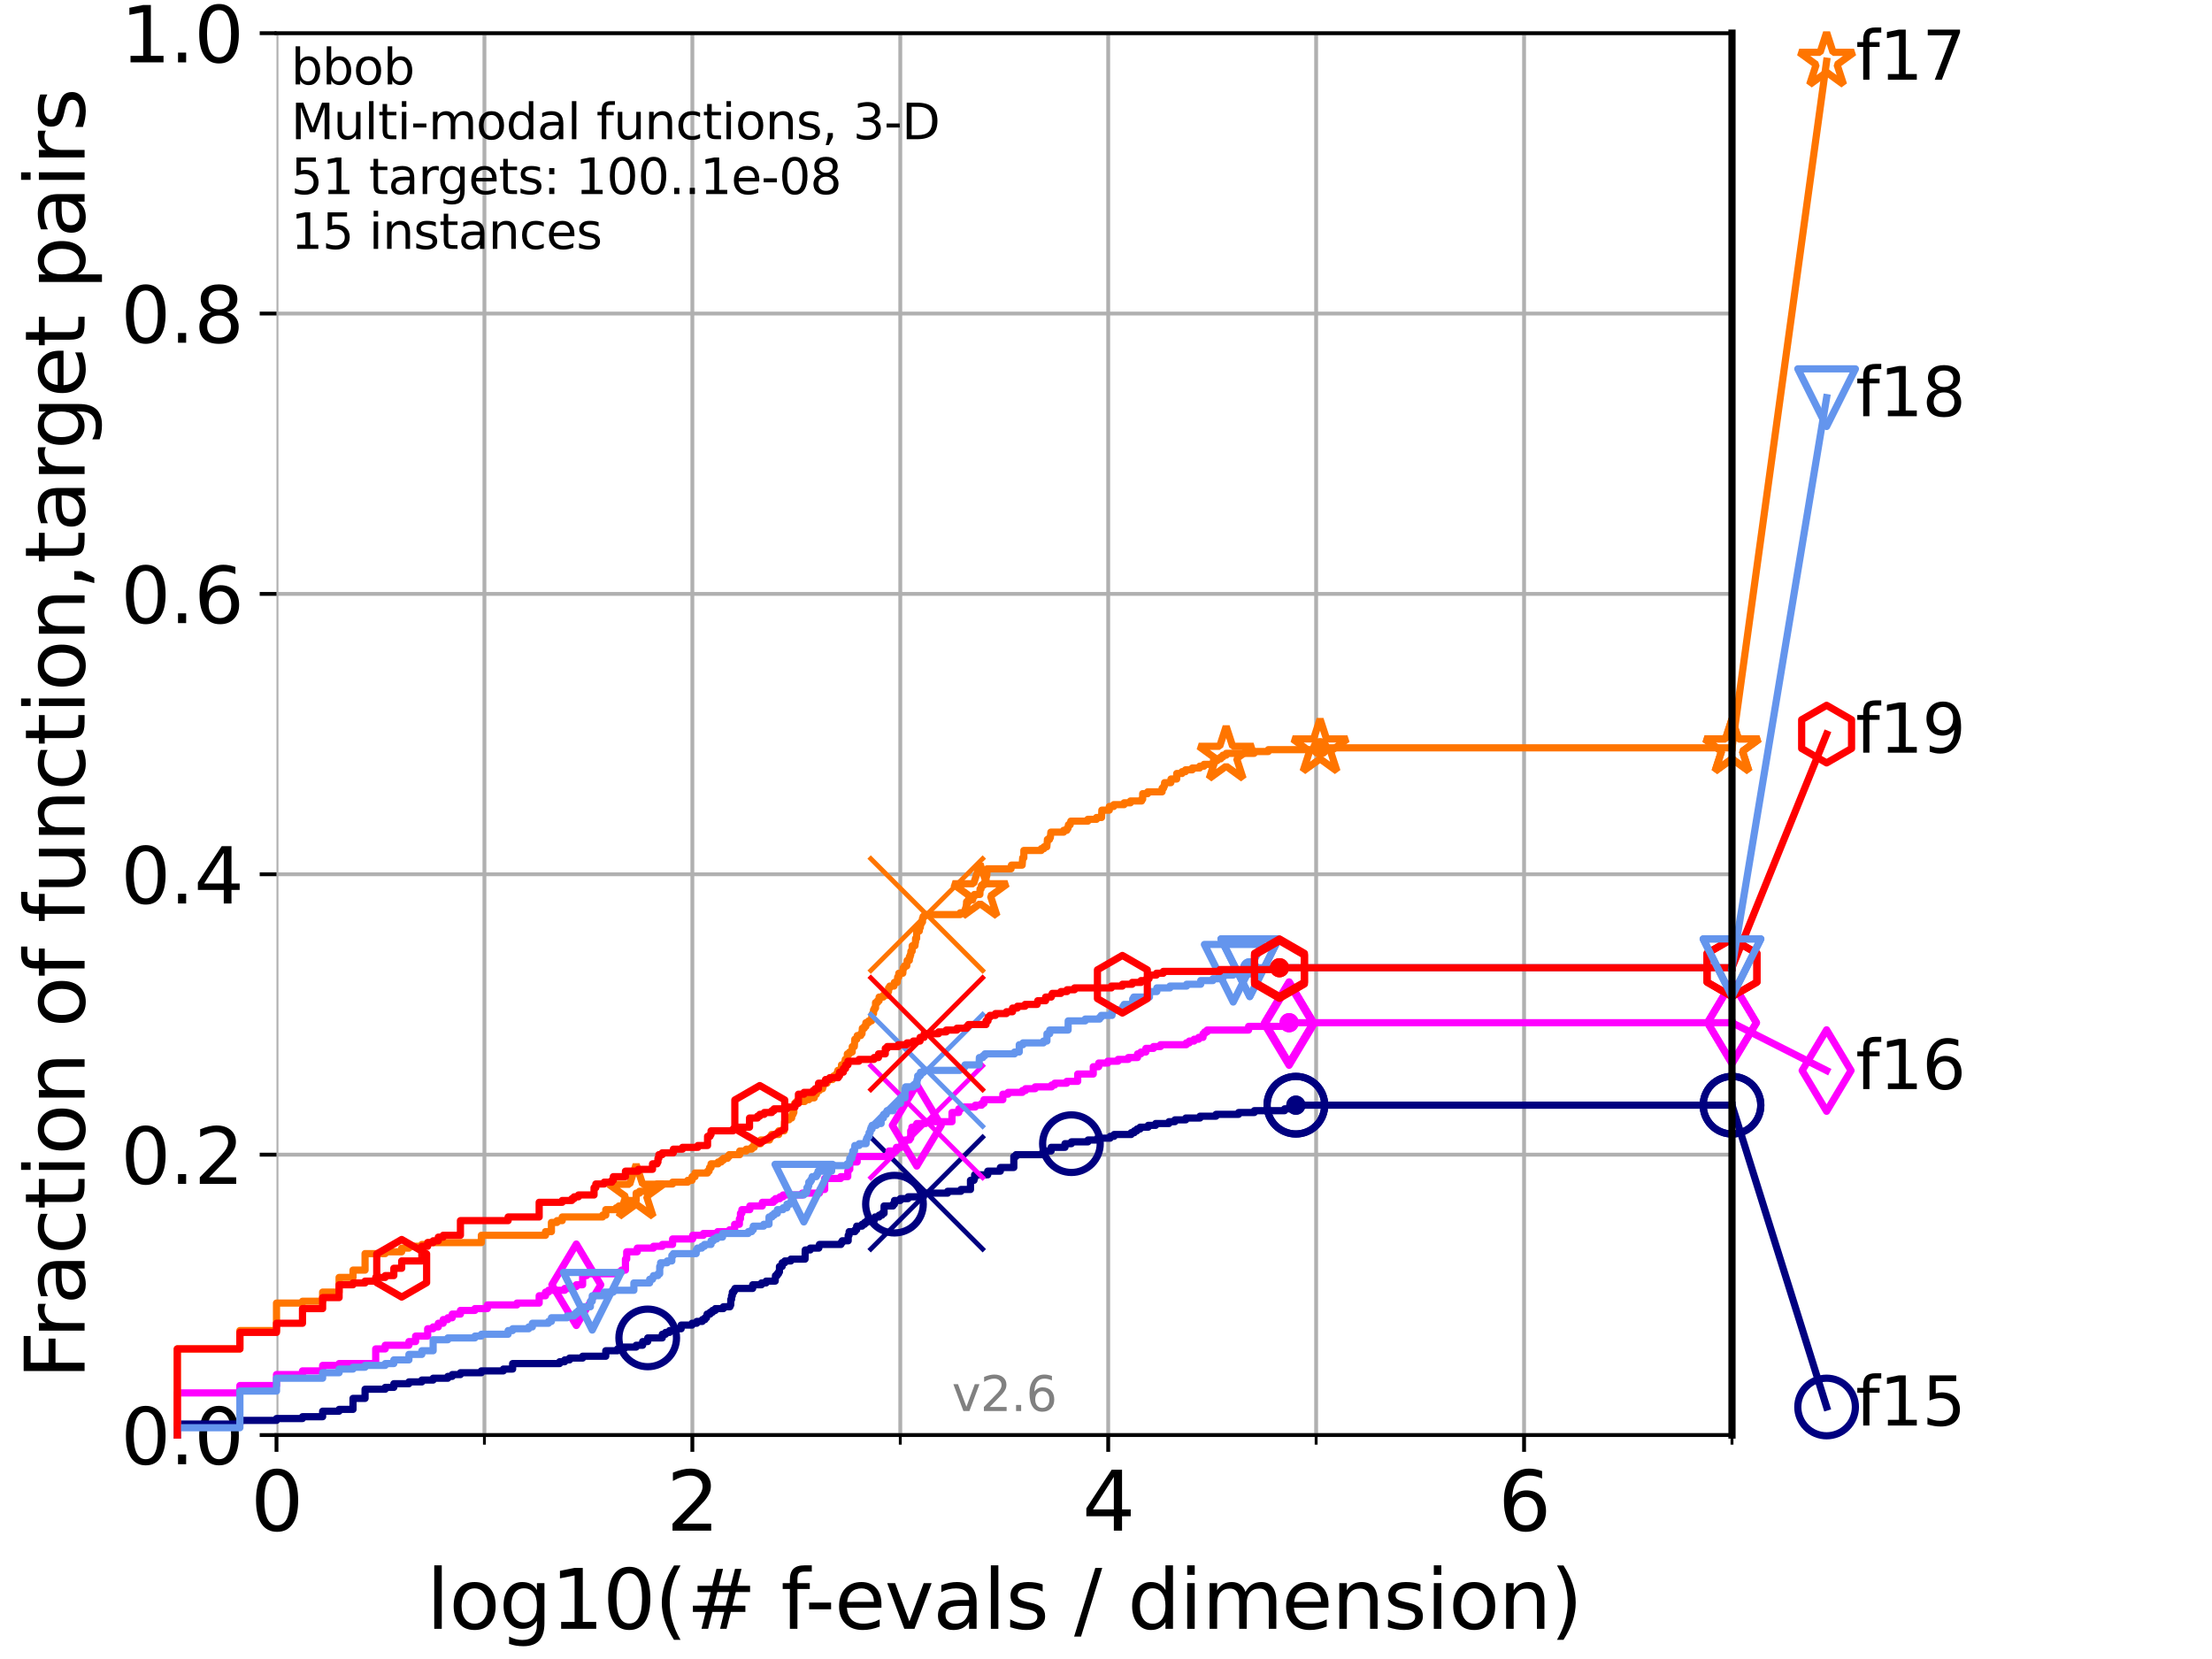 <?xml version="1.0" encoding="utf-8" standalone="no"?>
<!DOCTYPE svg PUBLIC "-//W3C//DTD SVG 1.1//EN"
  "http://www.w3.org/Graphics/SVG/1.1/DTD/svg11.dtd">
<svg height="345.6pt" version="1.1" viewBox="0 0 460.8 345.6" width="460.8pt" xmlns="http://www.w3.org/2000/svg" xmlns:xlink="http://www.w3.org/1999/xlink">
 <defs>
  <style type="text/css">*{stroke-linecap:butt;stroke-linejoin:round;}</style>
 </defs>
 <g id="figure_1">
  <g id="patch_1">
   <path d="M 0 345.6 
L 460.8 345.6 
L 460.8 0 
L 0 0 
z
" style="fill:#ffffff;"/>
  </g>
  <g id="axes_1">
   <g id="patch_2">
    <path d="M 57.6 298.944 
L 360.806 298.944 
L 360.806 6.912 
L 57.6 6.912 
z
" style="fill:#ffffff;"/>
   </g>
   <g id="matplotlib.axis_1">
    <g id="xtick_1">
     <g id="line2d_1">
      <path clip-path="url(#p7033bf2efd)" d="M 57.6 298.944 
L 57.6 6.912 
" style="fill:none;stroke:#b0b0b0;stroke-linecap:square;stroke-width:0.8;"/>
     </g>
     <g id="line2d_2">
      <defs>
       <path d="M 0 0 
L 0 3.5 
" id="m26728f4d88" style="stroke:#000000;stroke-width:0.8;"/>
      </defs>
      <g>
       <use style="stroke:#000000;stroke-width:0.8;" x="57.6" xlink:href="#m26728f4d88" y="298.944"/>
      </g>
     </g>
     <g id="text_1">
      <!-- 0 -->
      <g transform="translate(52.192 318.861)scale(0.17 -0.17)">
       <defs>
        <path d="M 2034 4250 
Q 1547 4250 1301 3770 
Q 1056 3291 1056 2328 
Q 1056 1369 1301 889 
Q 1547 409 2034 409 
Q 2525 409 2770 889 
Q 3016 1369 3016 2328 
Q 3016 3291 2770 3770 
Q 2525 4250 2034 4250 
z
M 2034 4750 
Q 2819 4750 3233 4129 
Q 3647 3509 3647 2328 
Q 3647 1150 3233 529 
Q 2819 -91 2034 -91 
Q 1250 -91 836 529 
Q 422 1150 422 2328 
Q 422 3509 836 4129 
Q 1250 4750 2034 4750 
z
" id="DejaVuSans-30" transform="scale(0.016)"/>
       </defs>
       <use xlink:href="#DejaVuSans-30"/>
      </g>
     </g>
    </g>
    <g id="xtick_2">
     <g id="line2d_3">
      <path clip-path="url(#p7033bf2efd)" d="M 144.23 298.944 
L 144.23 6.912 
" style="fill:none;stroke:#b0b0b0;stroke-linecap:square;stroke-width:0.8;"/>
     </g>
     <g id="line2d_4">
      <g>
       <use style="stroke:#000000;stroke-width:0.8;" x="144.23" xlink:href="#m26728f4d88" y="298.944"/>
      </g>
     </g>
     <g id="text_2">
      <!-- 2 -->
      <g transform="translate(138.822 318.861)scale(0.17 -0.17)">
       <defs>
        <path d="M 1228 531 
L 3431 531 
L 3431 0 
L 469 0 
L 469 531 
Q 828 903 1448 1529 
Q 2069 2156 2228 2338 
Q 2531 2678 2651 2914 
Q 2772 3150 2772 3378 
Q 2772 3750 2511 3984 
Q 2250 4219 1831 4219 
Q 1534 4219 1204 4116 
Q 875 4013 500 3803 
L 500 4441 
Q 881 4594 1212 4672 
Q 1544 4750 1819 4750 
Q 2544 4750 2975 4387 
Q 3406 4025 3406 3419 
Q 3406 3131 3298 2873 
Q 3191 2616 2906 2266 
Q 2828 2175 2409 1742 
Q 1991 1309 1228 531 
z
" id="DejaVuSans-32" transform="scale(0.016)"/>
       </defs>
       <use xlink:href="#DejaVuSans-32"/>
      </g>
     </g>
    </g>
    <g id="xtick_3">
     <g id="line2d_5">
      <path clip-path="url(#p7033bf2efd)" d="M 230.861 298.944 
L 230.861 6.912 
" style="fill:none;stroke:#b0b0b0;stroke-linecap:square;stroke-width:0.8;"/>
     </g>
     <g id="line2d_6">
      <g>
       <use style="stroke:#000000;stroke-width:0.8;" x="230.861" xlink:href="#m26728f4d88" y="298.944"/>
      </g>
     </g>
     <g id="text_3">
      <!-- 4 -->
      <g transform="translate(225.453 318.861)scale(0.17 -0.17)">
       <defs>
        <path d="M 2419 4116 
L 825 1625 
L 2419 1625 
L 2419 4116 
z
M 2253 4666 
L 3047 4666 
L 3047 1625 
L 3713 1625 
L 3713 1100 
L 3047 1100 
L 3047 0 
L 2419 0 
L 2419 1100 
L 313 1100 
L 313 1709 
L 2253 4666 
z
" id="DejaVuSans-34" transform="scale(0.016)"/>
       </defs>
       <use xlink:href="#DejaVuSans-34"/>
      </g>
     </g>
    </g>
    <g id="xtick_4">
     <g id="line2d_7">
      <path clip-path="url(#p7033bf2efd)" d="M 317.491 298.944 
L 317.491 6.912 
" style="fill:none;stroke:#b0b0b0;stroke-linecap:square;stroke-width:0.8;"/>
     </g>
     <g id="line2d_8">
      <g>
       <use style="stroke:#000000;stroke-width:0.8;" x="317.491" xlink:href="#m26728f4d88" y="298.944"/>
      </g>
     </g>
     <g id="text_4">
      <!-- 6 -->
      <g transform="translate(312.083 318.861)scale(0.17 -0.17)">
       <defs>
        <path d="M 2113 2584 
Q 1688 2584 1439 2293 
Q 1191 2003 1191 1497 
Q 1191 994 1439 701 
Q 1688 409 2113 409 
Q 2538 409 2786 701 
Q 3034 994 3034 1497 
Q 3034 2003 2786 2293 
Q 2538 2584 2113 2584 
z
M 3366 4563 
L 3366 3988 
Q 3128 4100 2886 4159 
Q 2644 4219 2406 4219 
Q 1781 4219 1451 3797 
Q 1122 3375 1075 2522 
Q 1259 2794 1537 2939 
Q 1816 3084 2150 3084 
Q 2853 3084 3261 2657 
Q 3669 2231 3669 1497 
Q 3669 778 3244 343 
Q 2819 -91 2113 -91 
Q 1303 -91 875 529 
Q 447 1150 447 2328 
Q 447 3434 972 4092 
Q 1497 4750 2381 4750 
Q 2619 4750 2861 4703 
Q 3103 4656 3366 4563 
z
" id="DejaVuSans-36" transform="scale(0.016)"/>
       </defs>
       <use xlink:href="#DejaVuSans-36"/>
      </g>
     </g>
    </g>
    <g id="xtick_5">
     <g id="line2d_9">
      <path clip-path="url(#p7033bf2efd)" d="M 100.915 298.944 
L 100.915 6.912 
" style="fill:none;stroke:#b0b0b0;stroke-linecap:square;stroke-width:0.8;"/>
     </g>
     <g id="line2d_10">
      <defs>
       <path d="M 0 0 
L 0 2 
" id="m36930cd5aa" style="stroke:#000000;stroke-width:0.6;"/>
      </defs>
      <g>
       <use style="stroke:#000000;stroke-width:0.6;" x="100.915" xlink:href="#m36930cd5aa" y="298.944"/>
      </g>
     </g>
    </g>
    <g id="xtick_6">
     <g id="line2d_11">
      <path clip-path="url(#p7033bf2efd)" d="M 187.546 298.944 
L 187.546 6.912 
" style="fill:none;stroke:#b0b0b0;stroke-linecap:square;stroke-width:0.8;"/>
     </g>
     <g id="line2d_12">
      <g>
       <use style="stroke:#000000;stroke-width:0.6;" x="187.546" xlink:href="#m36930cd5aa" y="298.944"/>
      </g>
     </g>
    </g>
    <g id="xtick_7">
     <g id="line2d_13">
      <path clip-path="url(#p7033bf2efd)" d="M 274.176 298.944 
L 274.176 6.912 
" style="fill:none;stroke:#b0b0b0;stroke-linecap:square;stroke-width:0.8;"/>
     </g>
     <g id="line2d_14">
      <g>
       <use style="stroke:#000000;stroke-width:0.6;" x="274.176" xlink:href="#m36930cd5aa" y="298.944"/>
      </g>
     </g>
    </g>
    <g id="xtick_8">
     <g id="line2d_15">
      <path clip-path="url(#p7033bf2efd)" d="M 360.806 298.944 
L 360.806 6.912 
" style="fill:none;stroke:#b0b0b0;stroke-linecap:square;stroke-width:0.8;"/>
     </g>
     <g id="line2d_16">
      <g>
       <use style="stroke:#000000;stroke-width:0.6;" x="360.806" xlink:href="#m36930cd5aa" y="298.944"/>
      </g>
     </g>
    </g>
    <g id="text_5">
     <!-- log10(# f-evals / dimension) -->
     <g transform="translate(88.823 339.314)scale(0.17 -0.17)">
      <defs>
       <path d="M 603 4863 
L 1178 4863 
L 1178 0 
L 603 0 
L 603 4863 
z
" id="DejaVuSans-6c" transform="scale(0.016)"/>
       <path d="M 1959 3097 
Q 1497 3097 1228 2736 
Q 959 2375 959 1747 
Q 959 1119 1226 758 
Q 1494 397 1959 397 
Q 2419 397 2687 759 
Q 2956 1122 2956 1747 
Q 2956 2369 2687 2733 
Q 2419 3097 1959 3097 
z
M 1959 3584 
Q 2709 3584 3137 3096 
Q 3566 2609 3566 1747 
Q 3566 888 3137 398 
Q 2709 -91 1959 -91 
Q 1206 -91 779 398 
Q 353 888 353 1747 
Q 353 2609 779 3096 
Q 1206 3584 1959 3584 
z
" id="DejaVuSans-6f" transform="scale(0.016)"/>
       <path d="M 2906 1791 
Q 2906 2416 2648 2759 
Q 2391 3103 1925 3103 
Q 1463 3103 1205 2759 
Q 947 2416 947 1791 
Q 947 1169 1205 825 
Q 1463 481 1925 481 
Q 2391 481 2648 825 
Q 2906 1169 2906 1791 
z
M 3481 434 
Q 3481 -459 3084 -895 
Q 2688 -1331 1869 -1331 
Q 1566 -1331 1297 -1286 
Q 1028 -1241 775 -1147 
L 775 -588 
Q 1028 -725 1275 -790 
Q 1522 -856 1778 -856 
Q 2344 -856 2625 -561 
Q 2906 -266 2906 331 
L 2906 616 
Q 2728 306 2450 153 
Q 2172 0 1784 0 
Q 1141 0 747 490 
Q 353 981 353 1791 
Q 353 2603 747 3093 
Q 1141 3584 1784 3584 
Q 2172 3584 2450 3431 
Q 2728 3278 2906 2969 
L 2906 3500 
L 3481 3500 
L 3481 434 
z
" id="DejaVuSans-67" transform="scale(0.016)"/>
       <path d="M 794 531 
L 1825 531 
L 1825 4091 
L 703 3866 
L 703 4441 
L 1819 4666 
L 2450 4666 
L 2450 531 
L 3481 531 
L 3481 0 
L 794 0 
L 794 531 
z
" id="DejaVuSans-31" transform="scale(0.016)"/>
       <path d="M 1984 4856 
Q 1566 4138 1362 3434 
Q 1159 2731 1159 2009 
Q 1159 1288 1364 580 
Q 1569 -128 1984 -844 
L 1484 -844 
Q 1016 -109 783 600 
Q 550 1309 550 2009 
Q 550 2706 781 3412 
Q 1013 4119 1484 4856 
L 1984 4856 
z
" id="DejaVuSans-28" transform="scale(0.016)"/>
       <path d="M 3272 2816 
L 2363 2816 
L 2100 1772 
L 3016 1772 
L 3272 2816 
z
M 2803 4594 
L 2478 3297 
L 3391 3297 
L 3719 4594 
L 4219 4594 
L 3897 3297 
L 4872 3297 
L 4872 2816 
L 3775 2816 
L 3519 1772 
L 4513 1772 
L 4513 1294 
L 3397 1294 
L 3072 0 
L 2572 0 
L 2894 1294 
L 1978 1294 
L 1656 0 
L 1153 0 
L 1478 1294 
L 494 1294 
L 494 1772 
L 1594 1772 
L 1856 2816 
L 850 2816 
L 850 3297 
L 1978 3297 
L 2297 4594 
L 2803 4594 
z
" id="DejaVuSans-23" transform="scale(0.016)"/>
       <path id="DejaVuSans-20" transform="scale(0.016)"/>
       <path d="M 2375 4863 
L 2375 4384 
L 1825 4384 
Q 1516 4384 1395 4259 
Q 1275 4134 1275 3809 
L 1275 3500 
L 2222 3500 
L 2222 3053 
L 1275 3053 
L 1275 0 
L 697 0 
L 697 3053 
L 147 3053 
L 147 3500 
L 697 3500 
L 697 3744 
Q 697 4328 969 4595 
Q 1241 4863 1831 4863 
L 2375 4863 
z
" id="DejaVuSans-66" transform="scale(0.016)"/>
       <path d="M 313 2009 
L 1997 2009 
L 1997 1497 
L 313 1497 
L 313 2009 
z
" id="DejaVuSans-2d" transform="scale(0.016)"/>
       <path d="M 3597 1894 
L 3597 1613 
L 953 1613 
Q 991 1019 1311 708 
Q 1631 397 2203 397 
Q 2534 397 2845 478 
Q 3156 559 3463 722 
L 3463 178 
Q 3153 47 2828 -22 
Q 2503 -91 2169 -91 
Q 1331 -91 842 396 
Q 353 884 353 1716 
Q 353 2575 817 3079 
Q 1281 3584 2069 3584 
Q 2775 3584 3186 3129 
Q 3597 2675 3597 1894 
z
M 3022 2063 
Q 3016 2534 2758 2815 
Q 2500 3097 2075 3097 
Q 1594 3097 1305 2825 
Q 1016 2553 972 2059 
L 3022 2063 
z
" id="DejaVuSans-65" transform="scale(0.016)"/>
       <path d="M 191 3500 
L 800 3500 
L 1894 563 
L 2988 3500 
L 3597 3500 
L 2284 0 
L 1503 0 
L 191 3500 
z
" id="DejaVuSans-76" transform="scale(0.016)"/>
       <path d="M 2194 1759 
Q 1497 1759 1228 1600 
Q 959 1441 959 1056 
Q 959 750 1161 570 
Q 1363 391 1709 391 
Q 2188 391 2477 730 
Q 2766 1069 2766 1631 
L 2766 1759 
L 2194 1759 
z
M 3341 1997 
L 3341 0 
L 2766 0 
L 2766 531 
Q 2569 213 2275 61 
Q 1981 -91 1556 -91 
Q 1019 -91 701 211 
Q 384 513 384 1019 
Q 384 1609 779 1909 
Q 1175 2209 1959 2209 
L 2766 2209 
L 2766 2266 
Q 2766 2663 2505 2880 
Q 2244 3097 1772 3097 
Q 1472 3097 1187 3025 
Q 903 2953 641 2809 
L 641 3341 
Q 956 3463 1253 3523 
Q 1550 3584 1831 3584 
Q 2591 3584 2966 3190 
Q 3341 2797 3341 1997 
z
" id="DejaVuSans-61" transform="scale(0.016)"/>
       <path d="M 2834 3397 
L 2834 2853 
Q 2591 2978 2328 3040 
Q 2066 3103 1784 3103 
Q 1356 3103 1142 2972 
Q 928 2841 928 2578 
Q 928 2378 1081 2264 
Q 1234 2150 1697 2047 
L 1894 2003 
Q 2506 1872 2764 1633 
Q 3022 1394 3022 966 
Q 3022 478 2636 193 
Q 2250 -91 1575 -91 
Q 1294 -91 989 -36 
Q 684 19 347 128 
L 347 722 
Q 666 556 975 473 
Q 1284 391 1588 391 
Q 1994 391 2212 530 
Q 2431 669 2431 922 
Q 2431 1156 2273 1281 
Q 2116 1406 1581 1522 
L 1381 1569 
Q 847 1681 609 1914 
Q 372 2147 372 2553 
Q 372 3047 722 3315 
Q 1072 3584 1716 3584 
Q 2034 3584 2315 3537 
Q 2597 3491 2834 3397 
z
" id="DejaVuSans-73" transform="scale(0.016)"/>
       <path d="M 1625 4666 
L 2156 4666 
L 531 -594 
L 0 -594 
L 1625 4666 
z
" id="DejaVuSans-2f" transform="scale(0.016)"/>
       <path d="M 2906 2969 
L 2906 4863 
L 3481 4863 
L 3481 0 
L 2906 0 
L 2906 525 
Q 2725 213 2448 61 
Q 2172 -91 1784 -91 
Q 1150 -91 751 415 
Q 353 922 353 1747 
Q 353 2572 751 3078 
Q 1150 3584 1784 3584 
Q 2172 3584 2448 3432 
Q 2725 3281 2906 2969 
z
M 947 1747 
Q 947 1113 1208 752 
Q 1469 391 1925 391 
Q 2381 391 2643 752 
Q 2906 1113 2906 1747 
Q 2906 2381 2643 2742 
Q 2381 3103 1925 3103 
Q 1469 3103 1208 2742 
Q 947 2381 947 1747 
z
" id="DejaVuSans-64" transform="scale(0.016)"/>
       <path d="M 603 3500 
L 1178 3500 
L 1178 0 
L 603 0 
L 603 3500 
z
M 603 4863 
L 1178 4863 
L 1178 4134 
L 603 4134 
L 603 4863 
z
" id="DejaVuSans-69" transform="scale(0.016)"/>
       <path d="M 3328 2828 
Q 3544 3216 3844 3400 
Q 4144 3584 4550 3584 
Q 5097 3584 5394 3201 
Q 5691 2819 5691 2113 
L 5691 0 
L 5113 0 
L 5113 2094 
Q 5113 2597 4934 2840 
Q 4756 3084 4391 3084 
Q 3944 3084 3684 2787 
Q 3425 2491 3425 1978 
L 3425 0 
L 2847 0 
L 2847 2094 
Q 2847 2600 2669 2842 
Q 2491 3084 2119 3084 
Q 1678 3084 1418 2786 
Q 1159 2488 1159 1978 
L 1159 0 
L 581 0 
L 581 3500 
L 1159 3500 
L 1159 2956 
Q 1356 3278 1631 3431 
Q 1906 3584 2284 3584 
Q 2666 3584 2933 3390 
Q 3200 3197 3328 2828 
z
" id="DejaVuSans-6d" transform="scale(0.016)"/>
       <path d="M 3513 2113 
L 3513 0 
L 2938 0 
L 2938 2094 
Q 2938 2591 2744 2837 
Q 2550 3084 2163 3084 
Q 1697 3084 1428 2787 
Q 1159 2491 1159 1978 
L 1159 0 
L 581 0 
L 581 3500 
L 1159 3500 
L 1159 2956 
Q 1366 3272 1645 3428 
Q 1925 3584 2291 3584 
Q 2894 3584 3203 3211 
Q 3513 2838 3513 2113 
z
" id="DejaVuSans-6e" transform="scale(0.016)"/>
       <path d="M 513 4856 
L 1013 4856 
Q 1481 4119 1714 3412 
Q 1947 2706 1947 2009 
Q 1947 1309 1714 600 
Q 1481 -109 1013 -844 
L 513 -844 
Q 928 -128 1133 580 
Q 1338 1288 1338 2009 
Q 1338 2731 1133 3434 
Q 928 4138 513 4856 
z
" id="DejaVuSans-29" transform="scale(0.016)"/>
      </defs>
      <use xlink:href="#DejaVuSans-6c"/>
      <use x="27.783" xlink:href="#DejaVuSans-6f"/>
      <use x="88.965" xlink:href="#DejaVuSans-67"/>
      <use x="152.441" xlink:href="#DejaVuSans-31"/>
      <use x="216.064" xlink:href="#DejaVuSans-30"/>
      <use x="279.688" xlink:href="#DejaVuSans-28"/>
      <use x="318.701" xlink:href="#DejaVuSans-23"/>
      <use x="402.49" xlink:href="#DejaVuSans-20"/>
      <use x="434.277" xlink:href="#DejaVuSans-66"/>
      <use x="463.982" xlink:href="#DejaVuSans-2d"/>
      <use x="500.066" xlink:href="#DejaVuSans-65"/>
      <use x="561.59" xlink:href="#DejaVuSans-76"/>
      <use x="620.77" xlink:href="#DejaVuSans-61"/>
      <use x="682.049" xlink:href="#DejaVuSans-6c"/>
      <use x="709.832" xlink:href="#DejaVuSans-73"/>
      <use x="761.932" xlink:href="#DejaVuSans-20"/>
      <use x="793.719" xlink:href="#DejaVuSans-2f"/>
      <use x="827.41" xlink:href="#DejaVuSans-20"/>
      <use x="859.197" xlink:href="#DejaVuSans-64"/>
      <use x="922.674" xlink:href="#DejaVuSans-69"/>
      <use x="950.457" xlink:href="#DejaVuSans-6d"/>
      <use x="1047.869" xlink:href="#DejaVuSans-65"/>
      <use x="1109.393" xlink:href="#DejaVuSans-6e"/>
      <use x="1172.771" xlink:href="#DejaVuSans-73"/>
      <use x="1224.871" xlink:href="#DejaVuSans-69"/>
      <use x="1252.654" xlink:href="#DejaVuSans-6f"/>
      <use x="1313.836" xlink:href="#DejaVuSans-6e"/>
      <use x="1377.215" xlink:href="#DejaVuSans-29"/>
     </g>
    </g>
   </g>
   <g id="matplotlib.axis_2">
    <g id="ytick_1">
     <g id="line2d_17">
      <path clip-path="url(#p7033bf2efd)" d="M 57.6 298.944 
L 360.806 298.944 
" style="fill:none;stroke:#b0b0b0;stroke-linecap:square;stroke-width:0.8;"/>
     </g>
     <g id="line2d_18">
      <defs>
       <path d="M 0 0 
L -3.5 0 
" id="mc3c90e7005" style="stroke:#000000;stroke-width:0.8;"/>
      </defs>
      <g>
       <use style="stroke:#000000;stroke-width:0.8;" x="57.6" xlink:href="#mc3c90e7005" y="298.944"/>
      </g>
     </g>
     <g id="text_6">
      <!-- 0.0 -->
      <g transform="translate(25.155 305.023)scale(0.16 -0.16)">
       <defs>
        <path d="M 684 794 
L 1344 794 
L 1344 0 
L 684 0 
L 684 794 
z
" id="DejaVuSans-2e" transform="scale(0.016)"/>
       </defs>
       <use xlink:href="#DejaVuSans-30"/>
       <use x="63.623" xlink:href="#DejaVuSans-2e"/>
       <use x="95.41" xlink:href="#DejaVuSans-30"/>
      </g>
     </g>
    </g>
    <g id="ytick_2">
     <g id="line2d_19">
      <path clip-path="url(#p7033bf2efd)" d="M 57.6 240.538 
L 360.806 240.538 
" style="fill:none;stroke:#b0b0b0;stroke-linecap:square;stroke-width:0.8;"/>
     </g>
     <g id="line2d_20">
      <g>
       <use style="stroke:#000000;stroke-width:0.8;" x="57.6" xlink:href="#mc3c90e7005" y="240.538"/>
      </g>
     </g>
     <g id="text_7">
      <!-- 0.2 -->
      <g transform="translate(25.155 246.616)scale(0.16 -0.16)">
       <use xlink:href="#DejaVuSans-30"/>
       <use x="63.623" xlink:href="#DejaVuSans-2e"/>
       <use x="95.41" xlink:href="#DejaVuSans-32"/>
      </g>
     </g>
    </g>
    <g id="ytick_3">
     <g id="line2d_21">
      <path clip-path="url(#p7033bf2efd)" d="M 57.6 182.131 
L 360.806 182.131 
" style="fill:none;stroke:#b0b0b0;stroke-linecap:square;stroke-width:0.8;"/>
     </g>
     <g id="line2d_22">
      <g>
       <use style="stroke:#000000;stroke-width:0.8;" x="57.6" xlink:href="#mc3c90e7005" y="182.131"/>
      </g>
     </g>
     <g id="text_8">
      <!-- 0.4 -->
      <g transform="translate(25.155 188.21)scale(0.16 -0.16)">
       <use xlink:href="#DejaVuSans-30"/>
       <use x="63.623" xlink:href="#DejaVuSans-2e"/>
       <use x="95.41" xlink:href="#DejaVuSans-34"/>
      </g>
     </g>
    </g>
    <g id="ytick_4">
     <g id="line2d_23">
      <path clip-path="url(#p7033bf2efd)" d="M 57.6 123.725 
L 360.806 123.725 
" style="fill:none;stroke:#b0b0b0;stroke-linecap:square;stroke-width:0.8;"/>
     </g>
     <g id="line2d_24">
      <g>
       <use style="stroke:#000000;stroke-width:0.8;" x="57.6" xlink:href="#mc3c90e7005" y="123.725"/>
      </g>
     </g>
     <g id="text_9">
      <!-- 0.6 -->
      <g transform="translate(25.155 129.804)scale(0.16 -0.16)">
       <use xlink:href="#DejaVuSans-30"/>
       <use x="63.623" xlink:href="#DejaVuSans-2e"/>
       <use x="95.41" xlink:href="#DejaVuSans-36"/>
      </g>
     </g>
    </g>
    <g id="ytick_5">
     <g id="line2d_25">
      <path clip-path="url(#p7033bf2efd)" d="M 57.6 65.318 
L 360.806 65.318 
" style="fill:none;stroke:#b0b0b0;stroke-linecap:square;stroke-width:0.8;"/>
     </g>
     <g id="line2d_26">
      <g>
       <use style="stroke:#000000;stroke-width:0.8;" x="57.6" xlink:href="#mc3c90e7005" y="65.318"/>
      </g>
     </g>
     <g id="text_10">
      <!-- 0.8 -->
      <g transform="translate(25.155 71.397)scale(0.16 -0.16)">
       <defs>
        <path d="M 2034 2216 
Q 1584 2216 1326 1975 
Q 1069 1734 1069 1313 
Q 1069 891 1326 650 
Q 1584 409 2034 409 
Q 2484 409 2743 651 
Q 3003 894 3003 1313 
Q 3003 1734 2745 1975 
Q 2488 2216 2034 2216 
z
M 1403 2484 
Q 997 2584 770 2862 
Q 544 3141 544 3541 
Q 544 4100 942 4425 
Q 1341 4750 2034 4750 
Q 2731 4750 3128 4425 
Q 3525 4100 3525 3541 
Q 3525 3141 3298 2862 
Q 3072 2584 2669 2484 
Q 3125 2378 3379 2068 
Q 3634 1759 3634 1313 
Q 3634 634 3220 271 
Q 2806 -91 2034 -91 
Q 1263 -91 848 271 
Q 434 634 434 1313 
Q 434 1759 690 2068 
Q 947 2378 1403 2484 
z
M 1172 3481 
Q 1172 3119 1398 2916 
Q 1625 2713 2034 2713 
Q 2441 2713 2670 2916 
Q 2900 3119 2900 3481 
Q 2900 3844 2670 4047 
Q 2441 4250 2034 4250 
Q 1625 4250 1398 4047 
Q 1172 3844 1172 3481 
z
" id="DejaVuSans-38" transform="scale(0.016)"/>
       </defs>
       <use xlink:href="#DejaVuSans-30"/>
       <use x="63.623" xlink:href="#DejaVuSans-2e"/>
       <use x="95.41" xlink:href="#DejaVuSans-38"/>
      </g>
     </g>
    </g>
    <g id="ytick_6">
     <g id="line2d_27">
      <path clip-path="url(#p7033bf2efd)" d="M 57.6 6.912 
L 360.806 6.912 
" style="fill:none;stroke:#b0b0b0;stroke-linecap:square;stroke-width:0.8;"/>
     </g>
     <g id="line2d_28">
      <g>
       <use style="stroke:#000000;stroke-width:0.8;" x="57.6" xlink:href="#mc3c90e7005" y="6.912"/>
      </g>
     </g>
     <g id="text_11">
      <!-- 1.0 -->
      <g transform="translate(25.155 12.991)scale(0.16 -0.16)">
       <use xlink:href="#DejaVuSans-31"/>
       <use x="63.623" xlink:href="#DejaVuSans-2e"/>
       <use x="95.41" xlink:href="#DejaVuSans-30"/>
      </g>
     </g>
    </g>
    <g id="text_12">
     <!-- Fraction of function,target pairs -->
     <g transform="translate(17.62 287.313)rotate(-90)scale(0.17 -0.17)">
      <defs>
       <path d="M 628 4666 
L 3309 4666 
L 3309 4134 
L 1259 4134 
L 1259 2759 
L 3109 2759 
L 3109 2228 
L 1259 2228 
L 1259 0 
L 628 0 
L 628 4666 
z
" id="DejaVuSans-46" transform="scale(0.016)"/>
       <path d="M 2631 2963 
Q 2534 3019 2420 3045 
Q 2306 3072 2169 3072 
Q 1681 3072 1420 2755 
Q 1159 2438 1159 1844 
L 1159 0 
L 581 0 
L 581 3500 
L 1159 3500 
L 1159 2956 
Q 1341 3275 1631 3429 
Q 1922 3584 2338 3584 
Q 2397 3584 2469 3576 
Q 2541 3569 2628 3553 
L 2631 2963 
z
" id="DejaVuSans-72" transform="scale(0.016)"/>
       <path d="M 3122 3366 
L 3122 2828 
Q 2878 2963 2633 3030 
Q 2388 3097 2138 3097 
Q 1578 3097 1268 2742 
Q 959 2388 959 1747 
Q 959 1106 1268 751 
Q 1578 397 2138 397 
Q 2388 397 2633 464 
Q 2878 531 3122 666 
L 3122 134 
Q 2881 22 2623 -34 
Q 2366 -91 2075 -91 
Q 1284 -91 818 406 
Q 353 903 353 1747 
Q 353 2603 823 3093 
Q 1294 3584 2113 3584 
Q 2378 3584 2631 3529 
Q 2884 3475 3122 3366 
z
" id="DejaVuSans-63" transform="scale(0.016)"/>
       <path d="M 1172 4494 
L 1172 3500 
L 2356 3500 
L 2356 3053 
L 1172 3053 
L 1172 1153 
Q 1172 725 1289 603 
Q 1406 481 1766 481 
L 2356 481 
L 2356 0 
L 1766 0 
Q 1100 0 847 248 
Q 594 497 594 1153 
L 594 3053 
L 172 3053 
L 172 3500 
L 594 3500 
L 594 4494 
L 1172 4494 
z
" id="DejaVuSans-74" transform="scale(0.016)"/>
       <path d="M 544 1381 
L 544 3500 
L 1119 3500 
L 1119 1403 
Q 1119 906 1312 657 
Q 1506 409 1894 409 
Q 2359 409 2629 706 
Q 2900 1003 2900 1516 
L 2900 3500 
L 3475 3500 
L 3475 0 
L 2900 0 
L 2900 538 
Q 2691 219 2414 64 
Q 2138 -91 1772 -91 
Q 1169 -91 856 284 
Q 544 659 544 1381 
z
M 1991 3584 
L 1991 3584 
z
" id="DejaVuSans-75" transform="scale(0.016)"/>
       <path d="M 750 794 
L 1409 794 
L 1409 256 
L 897 -744 
L 494 -744 
L 750 256 
L 750 794 
z
" id="DejaVuSans-2c" transform="scale(0.016)"/>
       <path d="M 1159 525 
L 1159 -1331 
L 581 -1331 
L 581 3500 
L 1159 3500 
L 1159 2969 
Q 1341 3281 1617 3432 
Q 1894 3584 2278 3584 
Q 2916 3584 3314 3078 
Q 3713 2572 3713 1747 
Q 3713 922 3314 415 
Q 2916 -91 2278 -91 
Q 1894 -91 1617 61 
Q 1341 213 1159 525 
z
M 3116 1747 
Q 3116 2381 2855 2742 
Q 2594 3103 2138 3103 
Q 1681 3103 1420 2742 
Q 1159 2381 1159 1747 
Q 1159 1113 1420 752 
Q 1681 391 2138 391 
Q 2594 391 2855 752 
Q 3116 1113 3116 1747 
z
" id="DejaVuSans-70" transform="scale(0.016)"/>
      </defs>
      <use xlink:href="#DejaVuSans-46"/>
      <use x="50.27" xlink:href="#DejaVuSans-72"/>
      <use x="91.383" xlink:href="#DejaVuSans-61"/>
      <use x="152.662" xlink:href="#DejaVuSans-63"/>
      <use x="207.643" xlink:href="#DejaVuSans-74"/>
      <use x="246.852" xlink:href="#DejaVuSans-69"/>
      <use x="274.635" xlink:href="#DejaVuSans-6f"/>
      <use x="335.816" xlink:href="#DejaVuSans-6e"/>
      <use x="399.195" xlink:href="#DejaVuSans-20"/>
      <use x="430.982" xlink:href="#DejaVuSans-6f"/>
      <use x="492.164" xlink:href="#DejaVuSans-66"/>
      <use x="527.369" xlink:href="#DejaVuSans-20"/>
      <use x="559.156" xlink:href="#DejaVuSans-66"/>
      <use x="594.361" xlink:href="#DejaVuSans-75"/>
      <use x="657.74" xlink:href="#DejaVuSans-6e"/>
      <use x="721.119" xlink:href="#DejaVuSans-63"/>
      <use x="776.1" xlink:href="#DejaVuSans-74"/>
      <use x="815.309" xlink:href="#DejaVuSans-69"/>
      <use x="843.092" xlink:href="#DejaVuSans-6f"/>
      <use x="904.273" xlink:href="#DejaVuSans-6e"/>
      <use x="967.652" xlink:href="#DejaVuSans-2c"/>
      <use x="999.439" xlink:href="#DejaVuSans-74"/>
      <use x="1038.648" xlink:href="#DejaVuSans-61"/>
      <use x="1099.928" xlink:href="#DejaVuSans-72"/>
      <use x="1139.291" xlink:href="#DejaVuSans-67"/>
      <use x="1202.768" xlink:href="#DejaVuSans-65"/>
      <use x="1264.291" xlink:href="#DejaVuSans-74"/>
      <use x="1303.5" xlink:href="#DejaVuSans-20"/>
      <use x="1335.287" xlink:href="#DejaVuSans-70"/>
      <use x="1398.764" xlink:href="#DejaVuSans-61"/>
      <use x="1460.043" xlink:href="#DejaVuSans-69"/>
      <use x="1487.826" xlink:href="#DejaVuSans-72"/>
      <use x="1528.939" xlink:href="#DejaVuSans-73"/>
     </g>
    </g>
   </g>
   <g id="line2d_29">
    <defs>
     <path d="M 0 1.5 
C 0.398 1.5 0.779 1.342 1.061 1.061 
C 1.342 0.779 1.5 0.398 1.5 0 
C 1.5 -0.398 1.342 -0.779 1.061 -1.061 
C 0.779 -1.342 0.398 -1.5 0 -1.5 
C -0.398 -1.5 -0.779 -1.342 -1.061 -1.061 
C -1.342 -0.779 -1.5 -0.398 -1.5 0 
C -1.5 0.398 -1.342 0.779 -1.061 1.061 
C -0.779 1.342 -0.398 1.5 0 1.5 
z
" id="mfe90f4bb12" style="stroke:#000080;"/>
    </defs>
    <g>
     <use style="fill:#000080;stroke:#000080;" x="269.954" xlink:href="#mfe90f4bb12" y="230.231"/>
     <use style="fill:#000080;stroke:#000080;" x="269.954" xlink:href="#mfe90f4bb12" y="230.231"/>
    </g>
   </g>
   <g id="line2d_30">
    <path d="M 36.933 298.944 
L 36.933 296.654 
L 49.973 296.654 
L 49.973 295.89 
L 57.6 295.89 
L 57.6 295.508 
L 63.012 295.508 
L 63.012 295.127 
L 67.209 295.127 
L 67.209 293.981 
L 70.639 293.981 
L 70.639 293.6 
L 73.539 293.6 
L 73.539 291.309 
L 76.051 291.309 
L 76.051 289.4 
L 80.249 289.4 
L 80.249 289.019 
L 82.042 289.019 
L 82.042 288.255 
L 85.184 288.255 
L 85.184 287.874 
L 87.876 287.874 
L 87.876 287.492 
L 90.231 287.492 
L 90.231 287.11 
L 93.288 287.11 
L 93.288 286.728 
L 94.206 286.728 
L 94.206 286.347 
L 95.917 286.347 
L 95.917 285.965 
L 100.277 285.965 
L 100.277 285.583 
L 104.86 285.583 
L 104.86 285.201 
L 106.791 285.201 
L 106.791 284.056 
L 116.584 284.056 
L 116.584 283.674 
L 117.644 283.674 
L 117.644 283.293 
L 118.647 283.293 
L 118.647 282.911 
L 121.372 282.911 
L 121.372 282.529 
L 126.193 282.529 
L 126.193 281.384 
L 128.643 281.384 
L 128.643 281.002 
L 130.027 281.002 
L 130.027 280.62 
L 132.523 280.62 
L 132.523 280.239 
L 133.875 280.239 
L 133.875 279.475 
L 134.932 279.475 
L 134.932 278.712 
L 137.963 278.712 
L 137.963 277.948 
L 138.651 277.948 
L 138.651 277.566 
L 139.476 277.566 
L 139.476 277.185 
L 140.421 277.185 
L 140.421 276.803 
L 141.897 276.803 
L 141.897 276.04 
L 144.168 276.04 
L 144.168 275.658 
L 145.148 275.658 
L 145.148 275.276 
L 146.306 275.276 
L 146.306 274.894 
L 146.86 274.894 
L 146.86 274.513 
L 147.184 274.513 
L 147.291 273.749 
L 147.92 273.749 
L 147.92 273.367 
L 148.428 273.367 
L 148.428 272.986 
L 149.021 272.986 
L 149.021 272.604 
L 150.694 272.604 
L 150.694 272.222 
L 152.066 272.222 
L 152.066 271.84 
L 152.23 271.84 
L 152.23 270.695 
L 152.394 270.695 
L 152.394 269.932 
L 152.555 269.932 
L 152.555 269.168 
L 152.875 269.168 
L 152.875 268.786 
L 153.111 268.786 
L 153.111 268.405 
L 156.793 268.405 
L 156.793 267.641 
L 158.63 267.641 
L 158.63 267.259 
L 159.596 267.259 
L 159.596 266.878 
L 161.492 266.878 
L 161.542 265.733 
L 161.889 265.733 
L 161.889 265.351 
L 162.181 265.351 
L 162.181 264.969 
L 162.373 264.969 
L 162.373 263.824 
L 162.938 263.824 
L 162.938 263.06 
L 163.487 263.06 
L 163.487 262.679 
L 164.75 262.679 
L 164.75 262.297 
L 167.707 262.297 
L 167.743 260.388 
L 168.791 260.388 
L 168.791 260.006 
L 170.573 260.006 
L 170.573 259.625 
L 170.697 259.625 
L 170.697 259.243 
L 175.184 259.243 
L 175.184 258.861 
L 175.448 258.861 
L 175.448 258.479 
L 176.694 258.479 
L 176.694 257.334 
L 176.872 257.334 
L 176.894 256.571 
L 178.113 256.571 
L 178.113 256.189 
L 178.462 256.189 
L 178.462 255.426 
L 179.586 255.426 
L 179.586 255.044 
L 180.115 255.044 
L 180.115 254.662 
L 180.593 254.662 
L 180.593 254.28 
L 182.109 254.28 
L 182.109 253.899 
L 182.275 253.899 
L 182.275 253.517 
L 183.135 253.517 
L 183.135 253.135 
L 183.743 253.135 
L 183.743 252.753 
L 184.168 252.753 
L 184.168 251.226 
L 186.025 251.226 
L 186.025 250.845 
L 186.335 250.845 
L 186.335 250.081 
L 187.552 250.081 
L 187.552 249.699 
L 189.172 249.699 
L 189.172 249.318 
L 192.389 249.318 
L 192.389 248.554 
L 197.405 248.554 
L 197.405 248.172 
L 200.176 248.172 
L 200.176 247.791 
L 202.168 247.791 
L 202.168 245.882 
L 202.903 245.882 
L 202.903 245.5 
L 203.03 245.5 
L 203.03 244.737 
L 205.762 244.737 
L 205.762 243.973 
L 208.393 243.973 
L 208.393 243.21 
L 211.196 243.21 
L 211.196 240.919 
L 211.654 240.919 
L 211.654 240.538 
L 217.271 240.538 
L 217.271 239.774 
L 218.966 239.774 
L 218.966 239.011 
L 221.855 239.011 
L 221.855 238.247 
L 223.197 238.247 
L 223.197 237.865 
L 226.648 237.865 
L 226.648 237.484 
L 228.617 237.484 
L 228.617 237.102 
L 231.262 237.102 
L 231.262 236.72 
L 232.087 236.72 
L 232.087 236.338 
L 235.645 236.338 
L 235.645 235.957 
L 236.301 235.957 
L 236.301 235.575 
L 236.85 235.575 
L 236.85 235.193 
L 237.504 235.193 
L 237.504 234.811 
L 239.197 234.811 
L 239.197 234.43 
L 240.749 234.43 
L 240.749 234.048 
L 243.516 234.048 
L 243.516 233.666 
L 244.76 233.666 
L 244.76 233.285 
L 247.026 233.285 
L 247.026 232.903 
L 249.983 232.903 
L 249.983 232.521 
L 253.318 232.521 
L 253.318 232.139 
L 258.024 232.139 
L 258.024 231.758 
L 261.293 231.758 
L 261.293 231.376 
L 267.604 231.376 
L 267.604 230.994 
L 268.647 230.994 
L 268.647 230.612 
L 269.954 230.612 
L 269.954 230.231 
L 360.806 230.231 
L 360.806 230.231 
" style="fill:none;stroke:#000080;stroke-linecap:square;stroke-width:1.5;"/>
   </g>
   <g id="line2d_31">
    <defs>
     <path d="M 0 6 
C 1.591 6 3.117 5.368 4.243 4.243 
C 5.368 3.117 6 1.591 6 0 
C 6 -1.591 5.368 -3.117 4.243 -4.243 
C 3.117 -5.368 1.591 -6 0 -6 
C -1.591 -6 -3.117 -5.368 -4.243 -4.243 
C -5.368 -3.117 -6 -1.591 -6 0 
C -6 1.591 -5.368 3.117 -4.243 4.243 
C -3.117 5.368 -1.591 6 0 6 
z
" id="m80b9887fde" style="stroke:#000080;stroke-width:1.5;"/>
    </defs>
    <g>
     <use style="fill-opacity:0;stroke:#000080;stroke-width:1.5;" x="134.932" xlink:href="#m80b9887fde" y="278.712"/>
     <use style="fill-opacity:0;stroke:#000080;stroke-width:1.5;" x="186.335" xlink:href="#m80b9887fde" y="250.845"/>
     <use style="fill-opacity:0;stroke:#000080;stroke-width:1.5;" x="223.197" xlink:href="#m80b9887fde" y="238.247"/>
     <use style="fill-opacity:0;stroke:#000080;stroke-width:1.5;" x="269.954" xlink:href="#m80b9887fde" y="230.231"/>
     <use style="fill-opacity:0;stroke:#000080;stroke-width:1.5;" x="269.954" xlink:href="#m80b9887fde" y="230.231"/>
     <use style="fill-opacity:0;stroke:#000080;stroke-width:1.5;" x="360.806" xlink:href="#m80b9887fde" y="230.231"/>
    </g>
   </g>
   <g id="line2d_32">
    <path style="fill:none;stroke:#000080;stroke-linecap:square;stroke-width:1.5;"/>
    <g/>
   </g>
   <g id="line2d_33">
    <path clip-path="url(#p7033bf2efd)" d="M 193.051 248.554 
" style="fill:none;stroke:#000080;stroke-linecap:square;stroke-width:1.5;"/>
    <defs>
     <path d="M -12 12 
L 12 -12 
M -12 -12 
L 12 12 
" id="m7ef72bf07f" style="stroke:#000080;"/>
    </defs>
    <g clip-path="url(#p7033bf2efd)">
     <use style="fill:#000080;stroke:#000080;" x="193.051" xlink:href="#m7ef72bf07f" y="248.554"/>
    </g>
   </g>
   <g id="line2d_34">
    <defs>
     <path d="M 0 1.5 
C 0.398 1.5 0.779 1.342 1.061 1.061 
C 1.342 0.779 1.5 0.398 1.5 0 
C 1.5 -0.398 1.342 -0.779 1.061 -1.061 
C 0.779 -1.342 0.398 -1.5 0 -1.5 
C -0.398 -1.5 -0.779 -1.342 -1.061 -1.061 
C -1.342 -0.779 -1.5 -0.398 -1.5 0 
C -1.5 0.398 -1.342 0.779 -1.061 1.061 
C -0.779 1.342 -0.398 1.5 0 1.5 
z
" id="m524c164795" style="stroke:#ff00ff;"/>
    </defs>
    <g>
     <use style="fill:#ff00ff;stroke:#ff00ff;" x="268.546" xlink:href="#m524c164795" y="213.052"/>
     <use style="fill:#ff00ff;stroke:#ff00ff;" x="268.546" xlink:href="#m524c164795" y="213.052"/>
    </g>
   </g>
   <g id="line2d_35">
    <path d="M 36.933 298.944 
L 36.933 290.164 
L 49.973 290.164 
L 49.973 288.637 
L 57.6 288.637 
L 57.6 286.347 
L 63.012 286.347 
L 63.012 285.583 
L 67.209 285.583 
L 67.209 284.438 
L 70.639 284.438 
L 70.639 284.056 
L 78.267 284.056 
L 78.267 281.002 
L 80.249 281.002 
L 80.249 280.239 
L 85.184 280.239 
L 85.184 279.475 
L 86.578 279.475 
L 86.578 278.33 
L 89.09 278.33 
L 89.09 276.803 
L 90.231 276.803 
L 90.231 276.421 
L 91.306 276.421 
L 91.306 275.658 
L 92.323 275.658 
L 92.323 274.894 
L 93.288 274.894 
L 93.288 274.513 
L 94.206 274.513 
L 94.206 273.749 
L 95.917 273.749 
L 95.917 272.986 
L 98.933 272.986 
L 98.933 272.604 
L 101.532 272.604 
L 101.532 271.84 
L 107.687 271.84 
L 107.687 271.459 
L 112.318 271.459 
L 112.318 269.932 
L 113.638 269.932 
L 113.638 269.168 
L 114.265 269.168 
L 114.265 268.786 
L 117.644 268.786 
L 117.644 268.405 
L 118.647 268.405 
L 118.647 268.023 
L 120.059 268.023 
L 120.059 267.641 
L 121.372 267.641 
L 121.372 265.733 
L 122.199 265.733 
L 122.199 265.351 
L 128.928 265.351 
L 128.928 264.969 
L 129.486 264.969 
L 129.486 264.587 
L 130.292 264.587 
L 130.292 262.297 
L 130.553 262.297 
L 130.553 260.77 
L 132.755 260.77 
L 132.755 260.006 
L 136.127 260.006 
L 136.127 259.625 
L 137.963 259.625 
L 137.963 259.243 
L 140.111 259.243 
L 140.111 258.098 
L 144.293 258.098 
L 144.293 257.334 
L 146.53 257.334 
L 146.53 256.952 
L 149.501 256.952 
L 149.501 256.571 
L 151.983 256.571 
L 151.983 256.189 
L 153.033 256.189 
L 153.033 255.044 
L 154.027 255.044 
L 154.027 253.899 
L 154.249 253.899 
L 154.249 252.753 
L 154.541 252.753 
L 154.541 251.99 
L 156.205 251.99 
L 156.205 251.226 
L 158.804 251.226 
L 158.804 250.463 
L 161.087 250.463 
L 161.087 250.081 
L 161.542 250.081 
L 161.542 249.699 
L 162.468 249.699 
L 162.468 249.318 
L 163.123 249.318 
L 163.123 248.936 
L 167.122 248.936 
L 167.122 248.554 
L 170.697 248.554 
L 170.697 248.172 
L 170.85 248.172 
L 170.85 247.791 
L 171.8 247.791 
L 171.8 245.5 
L 175.135 245.5 
L 175.135 245.118 
L 176.605 245.118 
L 176.605 243.973 
L 176.739 243.973 
L 176.739 243.592 
L 177.026 243.592 
L 177.026 242.065 
L 178.563 242.065 
L 178.563 240.919 
L 184.933 240.919 
L 184.933 240.538 
L 185.191 240.538 
L 185.191 239.774 
L 186.679 239.774 
L 186.745 239.011 
L 187.776 239.011 
L 187.776 238.629 
L 188.035 238.629 
L 188.035 238.247 
L 188.314 238.247 
L 188.314 237.865 
L 188.517 237.865 
L 188.517 237.484 
L 189.458 237.484 
L 189.458 237.102 
L 189.717 237.102 
L 189.717 235.575 
L 189.961 235.575 
L 189.961 234.811 
L 190.76 234.811 
L 190.76 234.43 
L 190.981 234.43 
L 190.981 234.048 
L 192.82 234.048 
L 192.82 233.666 
L 198.318 233.666 
L 198.318 231.758 
L 199.735 231.758 
L 199.735 230.994 
L 200.208 230.994 
L 200.208 230.612 
L 203.173 230.612 
L 203.173 230.231 
L 204.497 230.231 
L 204.497 229.849 
L 204.98 229.849 
L 204.98 229.085 
L 208.908 229.085 
L 208.908 227.94 
L 210.007 227.94 
L 210.007 227.558 
L 212.985 227.558 
L 212.985 227.177 
L 213.641 227.177 
L 213.641 226.795 
L 215.642 226.795 
L 215.642 226.413 
L 219.072 226.413 
L 219.072 226.031 
L 219.718 226.031 
L 219.718 225.65 
L 222.224 225.65 
L 222.224 225.268 
L 224.505 225.268 
L 224.505 223.741 
L 227.744 223.741 
L 227.744 222.214 
L 228.875 222.214 
L 228.875 221.451 
L 230.77 221.451 
L 230.77 221.069 
L 232.914 221.069 
L 232.914 220.687 
L 235.048 220.687 
L 235.048 220.305 
L 236.965 220.305 
L 236.965 219.542 
L 237.666 219.542 
L 237.666 219.16 
L 238.704 219.16 
L 238.704 218.397 
L 240.296 218.397 
L 240.296 218.015 
L 241.764 218.015 
L 241.764 217.633 
L 247.124 217.633 
L 247.124 217.251 
L 247.758 217.251 
L 247.758 216.87 
L 248.758 216.87 
L 248.758 216.488 
L 249.707 216.488 
L 249.707 216.106 
L 250.611 216.106 
L 250.611 215.343 
L 250.953 215.343 
L 250.953 214.961 
L 251.473 214.961 
L 251.473 214.579 
L 260.106 214.579 
L 260.106 213.816 
L 268.202 213.816 
L 268.202 213.434 
L 268.546 213.434 
L 268.546 213.052 
L 360.806 213.052 
L 360.806 213.052 
" style="fill:none;stroke:#ff00ff;stroke-linecap:square;stroke-width:1.5;"/>
   </g>
   <g id="line2d_36">
    <defs>
     <path d="M -0 8.485 
L 5.091 0 
L 0 -8.485 
L -5.091 -0 
z
" id="m6b4a369d64" style="stroke:#ff00ff;stroke-linejoin:miter;stroke-width:1.5;"/>
    </defs>
    <g>
     <use style="fill-opacity:0;stroke:#ff00ff;stroke-linejoin:miter;stroke-width:1.5;" x="120.059" xlink:href="#m6b4a369d64" y="267.641"/>
     <use style="fill-opacity:0;stroke:#ff00ff;stroke-linejoin:miter;stroke-width:1.5;" x="190.981" xlink:href="#m6b4a369d64" y="234.43"/>
     <use style="fill-opacity:0;stroke:#ff00ff;stroke-linejoin:miter;stroke-width:1.5;" x="268.546" xlink:href="#m6b4a369d64" y="213.434"/>
     <use style="fill-opacity:0;stroke:#ff00ff;stroke-linejoin:miter;stroke-width:1.5;" x="268.546" xlink:href="#m6b4a369d64" y="213.052"/>
     <use style="fill-opacity:0;stroke:#ff00ff;stroke-linejoin:miter;stroke-width:1.5;" x="268.546" xlink:href="#m6b4a369d64" y="213.052"/>
     <use style="fill-opacity:0;stroke:#ff00ff;stroke-linejoin:miter;stroke-width:1.5;" x="360.806" xlink:href="#m6b4a369d64" y="213.052"/>
    </g>
   </g>
   <g id="line2d_37">
    <path style="fill:none;stroke:#ff00ff;stroke-linecap:square;stroke-width:1.5;"/>
    <g/>
   </g>
   <g id="line2d_38">
    <path clip-path="url(#p7033bf2efd)" d="M 193.051 233.666 
" style="fill:none;stroke:#ff00ff;stroke-linecap:square;stroke-width:1.5;"/>
    <defs>
     <path d="M -12 12 
L 12 -12 
M -12 -12 
L 12 12 
" id="m783bb44473" style="stroke:#ff00ff;"/>
    </defs>
    <g clip-path="url(#p7033bf2efd)">
     <use style="fill:#ff00ff;stroke:#ff00ff;" x="193.051" xlink:href="#m783bb44473" y="233.666"/>
    </g>
   </g>
   <g id="line2d_39">
    <defs>
     <path d="M 0 1.5 
C 0.398 1.5 0.779 1.342 1.061 1.061 
C 1.342 0.779 1.5 0.398 1.5 0 
C 1.5 -0.398 1.342 -0.779 1.061 -1.061 
C 0.779 -1.342 0.398 -1.5 0 -1.5 
C -0.398 -1.5 -0.779 -1.342 -1.061 -1.061 
C -1.342 -0.779 -1.5 -0.398 -1.5 0 
C -1.5 0.398 -1.342 0.779 -1.061 1.061 
C -0.779 1.342 -0.398 1.5 0 1.5 
z
" id="m4ecf55ff1b" style="stroke:#ff7500;"/>
    </defs>
    <g>
     <use style="fill:#ff7500;stroke:#ff7500;" x="274.991" xlink:href="#m4ecf55ff1b" y="155.791"/>
     <use style="fill:#ff7500;stroke:#ff7500;" x="274.991" xlink:href="#m4ecf55ff1b" y="155.791"/>
    </g>
   </g>
   <g id="line2d_40">
    <path d="M 36.933 298.944 
L 36.933 281.002 
L 49.973 281.002 
L 49.973 277.185 
L 57.6 277.185 
L 57.6 271.459 
L 63.012 271.459 
L 63.012 271.077 
L 67.209 271.077 
L 67.209 269.168 
L 70.639 269.168 
L 70.639 266.114 
L 73.539 266.114 
L 73.539 264.587 
L 76.051 264.587 
L 76.051 261.152 
L 80.249 261.152 
L 80.249 260.77 
L 83.678 260.77 
L 83.678 260.006 
L 85.184 260.006 
L 85.184 259.625 
L 87.876 259.625 
L 87.876 259.243 
L 89.09 259.243 
L 89.09 258.861 
L 100.277 258.861 
L 100.277 257.334 
L 113.638 257.334 
L 113.638 256.571 
L 114.872 256.571 
L 114.872 254.662 
L 116.03 254.662 
L 116.03 254.28 
L 117.121 254.28 
L 117.121 253.517 
L 125.527 253.517 
L 125.527 253.135 
L 126.193 253.135 
L 126.193 251.99 
L 128.354 251.99 
L 128.354 251.608 
L 128.928 251.608 
L 128.928 251.226 
L 131.065 251.226 
L 131.065 250.081 
L 132.523 250.081 
L 132.523 248.554 
L 133.211 248.554 
L 133.211 248.172 
L 134.725 248.172 
L 134.725 247.409 
L 136.883 247.409 
L 136.883 246.645 
L 140.111 246.645 
L 140.111 246.264 
L 143.265 246.264 
L 143.265 245.882 
L 144.168 245.882 
L 144.168 245.118 
L 144.786 245.118 
L 144.786 244.355 
L 147.397 244.355 
L 147.397 243.973 
L 147.712 243.973 
L 147.816 243.21 
L 148.125 243.21 
L 148.125 242.446 
L 149.595 242.446 
L 149.595 242.065 
L 150.244 242.065 
L 150.244 241.683 
L 150.694 241.683 
L 150.694 241.301 
L 151.563 241.301 
L 151.563 240.919 
L 151.9 240.919 
L 151.9 240.538 
L 154.101 240.538 
L 154.101 239.774 
L 155.461 239.774 
L 155.461 239.392 
L 156.599 239.392 
L 156.599 239.011 
L 157.112 239.011 
L 157.112 238.247 
L 158.454 238.247 
L 158.454 237.484 
L 160.303 237.484 
L 160.303 237.102 
L 160.463 237.102 
L 160.463 236.72 
L 160.725 236.72 
L 160.725 236.338 
L 162.229 236.338 
L 162.229 235.575 
L 163.351 235.575 
L 163.442 233.666 
L 163.577 233.666 
L 163.577 233.285 
L 164.367 233.285 
L 164.367 232.903 
L 164.918 232.903 
L 165.001 232.139 
L 165.208 232.139 
L 165.208 231.758 
L 165.372 231.758 
L 165.372 230.612 
L 165.534 230.612 
L 165.534 229.849 
L 165.894 229.849 
L 165.894 229.467 
L 167.635 229.467 
L 167.635 229.085 
L 168.517 229.085 
L 168.517 228.704 
L 169.622 228.704 
L 169.655 227.94 
L 170.072 227.94 
L 170.167 227.177 
L 170.697 227.177 
L 170.697 226.795 
L 171.36 226.795 
L 171.36 226.413 
L 171.479 226.413 
L 171.508 225.65 
L 172.286 225.65 
L 172.286 224.886 
L 173.436 224.886 
L 173.436 224.504 
L 173.673 224.504 
L 173.673 224.123 
L 174.216 224.123 
L 174.216 223.741 
L 174.418 223.741 
L 174.418 223.359 
L 174.544 223.359 
L 174.544 222.978 
L 175.256 222.978 
L 175.304 221.832 
L 175.943 221.832 
L 175.989 221.069 
L 176.081 221.069 
L 176.081 220.687 
L 176.515 220.687 
L 176.515 219.542 
L 176.96 219.542 
L 176.96 219.16 
L 177.524 219.16 
L 177.545 218.015 
L 177.968 218.015 
L 178.072 216.488 
L 178.482 216.488 
L 178.583 215.724 
L 179.316 215.724 
L 179.316 215.343 
L 179.567 215.343 
L 179.643 214.197 
L 180.059 214.197 
L 180.059 213.816 
L 180.374 213.816 
L 180.374 213.052 
L 180.952 213.052 
L 180.952 212.67 
L 181.565 212.67 
L 181.634 211.525 
L 181.754 211.525 
L 181.754 211.144 
L 181.974 211.144 
L 181.974 210.38 
L 182.159 210.38 
L 182.159 209.998 
L 182.391 209.998 
L 182.391 208.853 
L 182.799 208.853 
L 182.799 208.471 
L 183.135 208.471 
L 183.135 207.708 
L 184.003 207.708 
L 184.003 207.326 
L 184.919 207.326 
L 184.933 206.563 
L 185.105 206.563 
L 185.105 205.799 
L 185.36 205.799 
L 185.36 205.417 
L 186.228 205.417 
L 186.308 204.654 
L 186.901 204.654 
L 187.005 203.509 
L 187.236 203.509 
L 187.236 202.745 
L 188.071 202.745 
L 188.156 201.6 
L 188.398 201.6 
L 188.398 201.218 
L 188.894 201.218 
L 188.976 200.073 
L 189.435 200.073 
L 189.435 199.31 
L 189.605 199.31 
L 189.605 198.928 
L 189.717 198.928 
L 189.761 198.164 
L 190.016 198.164 
L 190.027 197.019 
L 190.601 197.019 
L 190.686 196.256 
L 190.728 196.256 
L 190.728 195.492 
L 190.949 195.492 
L 190.96 193.965 
L 191.506 193.965 
L 191.587 193.202 
L 191.728 193.202 
L 191.728 192.438 
L 191.948 192.438 
L 191.948 192.056 
L 192.175 192.056 
L 192.175 191.293 
L 192.302 191.293 
L 192.302 190.911 
L 192.63 190.911 
L 192.63 190.53 
L 200.021 190.53 
L 200.021 190.148 
L 200.997 190.148 
L 200.997 189.766 
L 201.235 189.766 
L 201.235 189.384 
L 201.356 189.384 
L 201.356 187.857 
L 201.778 187.857 
L 201.778 187.476 
L 202.635 187.476 
L 202.635 186.712 
L 202.986 186.712 
L 202.986 186.33 
L 204.127 186.33 
L 204.163 185.185 
L 204.369 185.185 
L 204.446 184.422 
L 204.905 184.422 
L 204.905 184.04 
L 205.373 184.04 
L 205.44 182.513 
L 205.547 182.513 
L 205.657 180.986 
L 210.624 180.986 
L 210.697 180.222 
L 212.936 180.222 
L 213.046 178.696 
L 213.287 178.696 
L 213.287 177.169 
L 216.911 177.169 
L 216.911 176.787 
L 217.481 176.787 
L 217.481 176.405 
L 218.07 176.405 
L 218.173 175.26 
L 218.19 175.26 
L 218.19 174.878 
L 218.628 174.878 
L 218.628 174.496 
L 218.807 174.496 
L 218.914 173.351 
L 221.574 173.351 
L 221.574 172.969 
L 222.248 172.969 
L 222.248 172.588 
L 222.484 172.588 
L 222.566 171.824 
L 222.927 171.824 
L 222.927 171.442 
L 223.07 171.442 
L 223.07 171.061 
L 226.614 171.061 
L 226.614 170.679 
L 228.421 170.679 
L 228.421 170.297 
L 229.473 170.297 
L 229.534 168.77 
L 231.092 168.77 
L 231.092 168.007 
L 232.008 168.007 
L 232.008 167.625 
L 234.163 167.625 
L 234.163 167.243 
L 235.49 167.243 
L 235.49 166.862 
L 237.817 166.862 
L 237.817 166.48 
L 238.043 166.48 
L 238.043 165.335 
L 239.085 165.335 
L 239.085 164.953 
L 242.088 164.953 
L 242.088 164.189 
L 242.399 164.189 
L 242.399 163.808 
L 242.554 163.808 
L 242.604 163.044 
L 243.908 163.044 
L 243.937 162.281 
L 245.128 162.281 
L 245.128 161.135 
L 246.232 161.135 
L 246.232 160.754 
L 246.953 160.754 
L 246.953 160.372 
L 248.373 160.372 
L 248.373 159.99 
L 249.92 159.99 
L 249.92 159.608 
L 250.814 159.608 
L 250.814 159.227 
L 252.782 159.227 
L 252.782 158.463 
L 253.552 158.463 
L 253.552 158.082 
L 254.292 158.082 
L 254.292 157.7 
L 254.738 157.7 
L 254.738 157.318 
L 255.434 157.318 
L 255.434 156.936 
L 261.258 156.936 
L 261.258 156.555 
L 264.209 156.555 
L 264.209 156.173 
L 274.991 156.173 
L 274.991 155.791 
L 360.806 155.791 
L 360.806 155.791 
" style="fill:none;stroke:#ff7500;stroke-linecap:square;stroke-width:1.5;"/>
   </g>
   <g id="line2d_41">
    <defs>
     <path d="M 0 -6 
L -1.347 -1.854 
L -5.706 -1.854 
L -2.18 0.708 
L -3.527 4.854 
L -0 2.292 
L 3.527 4.854 
L 2.18 0.708 
L 5.706 -1.854 
L 1.347 -1.854 
z
" id="ma4ab0a87ab" style="stroke:#ff7500;stroke-linejoin:bevel;stroke-width:1.5;"/>
    </defs>
    <g>
     <use style="fill-opacity:0;stroke:#ff7500;stroke-linejoin:bevel;stroke-width:1.5;" x="132.523" xlink:href="#ma4ab0a87ab" y="248.554"/>
     <use style="fill-opacity:0;stroke:#ff7500;stroke-linejoin:bevel;stroke-width:1.5;" x="204.163" xlink:href="#ma4ab0a87ab" y="185.949"/>
     <use style="fill-opacity:0;stroke:#ff7500;stroke-linejoin:bevel;stroke-width:1.5;" x="255.434" xlink:href="#ma4ab0a87ab" y="157.318"/>
     <use style="fill-opacity:0;stroke:#ff7500;stroke-linejoin:bevel;stroke-width:1.5;" x="274.991" xlink:href="#ma4ab0a87ab" y="155.791"/>
     <use style="fill-opacity:0;stroke:#ff7500;stroke-linejoin:bevel;stroke-width:1.5;" x="360.806" xlink:href="#ma4ab0a87ab" y="155.791"/>
    </g>
   </g>
   <g id="line2d_42">
    <path style="fill:none;stroke:#ff7500;stroke-linecap:square;stroke-width:1.5;"/>
    <g/>
   </g>
   <g id="line2d_43">
    <path clip-path="url(#p7033bf2efd)" d="M 193.051 190.53 
" style="fill:none;stroke:#ff7500;stroke-linecap:square;stroke-width:1.5;"/>
    <defs>
     <path d="M -12 12 
L 12 -12 
M -12 -12 
L 12 12 
" id="mf07d7fcd60" style="stroke:#ff7500;"/>
    </defs>
    <g clip-path="url(#p7033bf2efd)">
     <use style="fill:#ff7500;stroke:#ff7500;" x="193.051" xlink:href="#mf07d7fcd60" y="190.53"/>
    </g>
   </g>
   <g id="line2d_44">
    <defs>
     <path d="M 0 1.5 
C 0.398 1.5 0.779 1.342 1.061 1.061 
C 1.342 0.779 1.5 0.398 1.5 0 
C 1.5 -0.398 1.342 -0.779 1.061 -1.061 
C 0.779 -1.342 0.398 -1.5 0 -1.5 
C -0.398 -1.5 -0.779 -1.342 -1.061 -1.061 
C -1.342 -0.779 -1.5 -0.398 -1.5 0 
C -1.5 0.398 -1.342 0.779 -1.061 1.061 
C -0.779 1.342 -0.398 1.5 0 1.5 
z
" id="m023fef5bc7" style="stroke:#6495ed;"/>
    </defs>
    <g>
     <use style="fill:#6495ed;stroke:#6495ed;" x="260.351" xlink:href="#m023fef5bc7" y="201.6"/>
     <use style="fill:#6495ed;stroke:#6495ed;" x="260.351" xlink:href="#m023fef5bc7" y="201.6"/>
    </g>
   </g>
   <g id="line2d_45">
    <path d="M 36.933 298.944 
L 36.933 297.417 
L 49.973 297.417 
L 49.973 289.782 
L 57.6 289.782 
L 57.6 287.11 
L 67.209 287.11 
L 67.209 285.965 
L 70.639 285.965 
L 70.639 285.201 
L 73.539 285.201 
L 73.539 284.82 
L 76.051 284.82 
L 76.051 284.438 
L 80.249 284.438 
L 80.249 284.056 
L 82.042 284.056 
L 82.042 283.293 
L 85.184 283.293 
L 85.184 282.147 
L 87.876 282.147 
L 87.876 281.384 
L 90.231 281.384 
L 90.231 279.093 
L 93.288 279.093 
L 93.288 278.712 
L 98.933 278.712 
L 98.933 278.33 
L 100.277 278.33 
L 100.277 277.948 
L 105.851 277.948 
L 105.851 277.185 
L 106.791 277.185 
L 106.791 276.803 
L 110.145 276.803 
L 110.145 276.421 
L 110.897 276.421 
L 110.897 275.658 
L 114.265 275.658 
L 114.265 275.276 
L 114.872 275.276 
L 114.872 274.513 
L 118.152 274.513 
L 118.152 274.131 
L 119.6 274.131 
L 119.6 273.749 
L 120.059 273.749 
L 120.059 273.367 
L 120.507 273.367 
L 120.507 272.986 
L 120.944 272.986 
L 120.944 272.222 
L 122.991 272.222 
L 122.991 271.077 
L 123.375 271.077 
L 123.375 269.932 
L 125.863 269.932 
L 125.863 269.168 
L 127.761 269.168 
L 127.761 268.786 
L 132.049 268.786 
L 132.049 267.259 
L 135.339 267.259 
L 135.339 266.496 
L 135.933 266.496 
L 135.933 266.114 
L 136.127 266.114 
L 136.127 265.733 
L 137.067 265.733 
L 137.067 265.351 
L 137.431 265.351 
L 137.431 263.824 
L 137.61 263.824 
L 137.61 263.06 
L 138.985 263.06 
L 138.985 262.679 
L 139.954 262.679 
L 139.954 261.533 
L 140.266 261.533 
L 140.266 261.152 
L 145.028 261.152 
L 145.028 260.388 
L 145.267 260.388 
L 145.267 260.006 
L 146.194 260.006 
L 146.194 259.625 
L 146.75 259.625 
L 146.75 259.243 
L 148.125 259.243 
L 148.125 258.479 
L 148.628 258.479 
L 148.628 258.098 
L 149.31 258.098 
L 149.31 257.716 
L 150.515 257.716 
L 150.515 256.952 
L 155.871 256.952 
L 155.871 256.571 
L 156.599 256.571 
L 156.599 256.189 
L 156.921 256.189 
L 156.921 255.426 
L 159.091 255.426 
L 159.091 255.044 
L 160.196 255.044 
L 160.196 253.517 
L 160.83 253.517 
L 160.83 253.135 
L 161.291 253.135 
L 161.291 252.753 
L 161.938 252.753 
L 161.938 251.99 
L 163.123 251.99 
L 163.123 251.608 
L 163.932 251.608 
L 163.932 250.845 
L 164.623 250.845 
L 164.623 250.463 
L 164.834 250.463 
L 164.834 250.081 
L 165.208 250.081 
L 165.208 248.936 
L 167.453 248.936 
L 167.453 248.554 
L 167.957 248.554 
L 167.957 248.172 
L 168.099 248.172 
L 168.099 247.409 
L 168.344 247.409 
L 168.344 247.027 
L 168.483 247.027 
L 168.483 246.264 
L 168.825 246.264 
L 168.825 245.882 
L 169.061 245.882 
L 169.061 245.5 
L 169.195 245.5 
L 169.195 245.118 
L 170.04 245.118 
L 170.04 244.737 
L 170.293 244.737 
L 170.293 244.355 
L 170.418 244.355 
L 170.418 243.973 
L 173.249 243.973 
L 173.249 242.828 
L 176.47 242.828 
L 176.47 242.446 
L 176.96 242.446 
L 177.026 241.301 
L 177.46 241.301 
L 177.46 240.538 
L 177.652 240.538 
L 177.652 239.774 
L 178.009 239.774 
L 178.072 238.629 
L 178.983 238.629 
L 178.983 238.247 
L 180.429 238.247 
L 180.429 237.484 
L 180.556 237.484 
L 180.556 237.102 
L 180.773 237.102 
L 180.773 236.72 
L 181.041 236.72 
L 181.041 235.957 
L 181.27 235.957 
L 181.34 235.193 
L 181.668 235.193 
L 181.668 234.43 
L 182.588 234.43 
L 182.588 234.048 
L 183.558 234.048 
L 183.558 232.903 
L 184.033 232.903 
L 184.078 232.139 
L 184.613 232.139 
L 184.613 231.758 
L 184.774 231.758 
L 184.774 231.376 
L 186.052 231.376 
L 186.052 230.612 
L 186.521 230.612 
L 186.521 230.231 
L 186.875 230.231 
L 186.875 229.849 
L 187.602 229.849 
L 187.627 228.704 
L 188.529 228.704 
L 188.529 226.795 
L 188.648 226.795 
L 188.648 226.413 
L 190.311 226.413 
L 190.311 226.031 
L 191.012 226.031 
L 191.043 224.886 
L 191.168 224.886 
L 191.168 224.123 
L 191.678 224.123 
L 191.748 223.359 
L 192.418 223.359 
L 192.418 222.978 
L 199.924 222.978 
L 199.924 222.596 
L 200.818 222.596 
L 200.818 222.214 
L 201.028 222.214 
L 201.028 221.832 
L 203.965 221.832 
L 204.017 220.305 
L 204.77 220.305 
L 204.77 219.924 
L 205.172 219.924 
L 205.172 219.542 
L 211.342 219.542 
L 211.342 219.16 
L 212.328 219.16 
L 212.328 217.633 
L 213.111 217.633 
L 213.111 217.251 
L 217.376 217.251 
L 217.376 216.87 
L 218.097 216.87 
L 218.097 215.343 
L 218.676 215.343 
L 218.676 214.579 
L 222.506 214.579 
L 222.525 212.67 
L 226.075 212.67 
L 226.075 212.289 
L 229.074 212.289 
L 229.074 211.907 
L 229.399 211.907 
L 229.399 211.525 
L 231.659 211.525 
L 231.659 210.762 
L 231.943 210.762 
L 231.943 210.38 
L 233.932 210.38 
L 233.932 209.617 
L 234.184 209.617 
L 234.184 209.235 
L 235.96 209.235 
L 235.96 208.09 
L 236.186 208.09 
L 236.186 207.708 
L 239.458 207.708 
L 239.458 206.563 
L 240.99 206.563 
L 240.99 205.799 
L 243.724 205.799 
L 243.724 205.417 
L 247.199 205.417 
L 247.199 205.036 
L 250.131 205.036 
L 250.131 204.272 
L 252.667 204.272 
L 252.667 203.89 
L 254.272 203.89 
L 254.272 203.509 
L 254.902 203.509 
L 254.902 203.127 
L 256.899 203.127 
L 256.899 202.745 
L 259.818 202.745 
L 259.818 202.363 
L 260.351 202.363 
L 260.351 201.6 
L 360.806 201.6 
L 360.806 201.6 
" style="fill:none;stroke:#6495ed;stroke-linecap:square;stroke-width:1.5;"/>
   </g>
   <g id="line2d_46">
    <defs>
     <path d="M -0 6 
L 6 -6 
L -6 -6 
z
" id="me93448e95d" style="stroke:#6495ed;stroke-linejoin:miter;stroke-width:1.5;"/>
    </defs>
    <g>
     <use style="fill-opacity:0;stroke:#6495ed;stroke-linejoin:miter;stroke-width:1.5;" x="123.375" xlink:href="#me93448e95d" y="271.077"/>
     <use style="fill-opacity:0;stroke:#6495ed;stroke-linejoin:miter;stroke-width:1.5;" x="167.453" xlink:href="#me93448e95d" y="248.554"/>
     <use style="fill-opacity:0;stroke:#6495ed;stroke-linejoin:miter;stroke-width:1.5;" x="256.899" xlink:href="#me93448e95d" y="202.745"/>
     <use style="fill-opacity:0;stroke:#6495ed;stroke-linejoin:miter;stroke-width:1.5;" x="260.351" xlink:href="#me93448e95d" y="201.6"/>
     <use style="fill-opacity:0;stroke:#6495ed;stroke-linejoin:miter;stroke-width:1.5;" x="260.351" xlink:href="#me93448e95d" y="201.6"/>
     <use style="fill-opacity:0;stroke:#6495ed;stroke-linejoin:miter;stroke-width:1.5;" x="360.806" xlink:href="#me93448e95d" y="201.6"/>
    </g>
   </g>
   <g id="line2d_47">
    <path style="fill:none;stroke:#6495ed;stroke-linecap:square;stroke-width:1.5;"/>
    <g/>
   </g>
   <g id="line2d_48">
    <path clip-path="url(#p7033bf2efd)" d="M 193.051 222.978 
" style="fill:none;stroke:#6495ed;stroke-linecap:square;stroke-width:1.5;"/>
    <defs>
     <path d="M -12 12 
L 12 -12 
M -12 -12 
L 12 12 
" id="m1d6fd89152" style="stroke:#6495ed;"/>
    </defs>
    <g clip-path="url(#p7033bf2efd)">
     <use style="fill:#6495ed;stroke:#6495ed;" x="193.051" xlink:href="#m1d6fd89152" y="222.978"/>
    </g>
   </g>
   <g id="line2d_49">
    <defs>
     <path d="M 0 1.5 
C 0.398 1.5 0.779 1.342 1.061 1.061 
C 1.342 0.779 1.5 0.398 1.5 0 
C 1.5 -0.398 1.342 -0.779 1.061 -1.061 
C 0.779 -1.342 0.398 -1.5 0 -1.5 
C -0.398 -1.5 -0.779 -1.342 -1.061 -1.061 
C -1.342 -0.779 -1.5 -0.398 -1.5 0 
C -1.5 0.398 -1.342 0.779 -1.061 1.061 
C -0.779 1.342 -0.398 1.5 0 1.5 
z
" id="m0a01b8a7c1" style="stroke:#ff0000;"/>
    </defs>
    <g>
     <use style="fill:#ff0000;stroke:#ff0000;" x="266.541" xlink:href="#m0a01b8a7c1" y="201.6"/>
     <use style="fill:#ff0000;stroke:#ff0000;" x="266.541" xlink:href="#m0a01b8a7c1" y="201.6"/>
    </g>
   </g>
   <g id="line2d_50">
    <path d="M 36.933 298.944 
L 36.933 281.002 
L 49.973 281.002 
L 49.973 277.566 
L 57.6 277.566 
L 57.6 275.658 
L 63.012 275.658 
L 63.012 272.604 
L 67.209 272.604 
L 67.209 270.313 
L 70.639 270.313 
L 70.639 267.641 
L 73.539 267.641 
L 73.539 267.259 
L 76.051 267.259 
L 76.051 266.878 
L 78.267 266.878 
L 78.267 266.114 
L 80.249 266.114 
L 80.249 265.733 
L 82.042 265.733 
L 82.042 264.206 
L 83.678 264.206 
L 83.678 262.679 
L 87.876 262.679 
L 87.876 259.625 
L 89.09 259.625 
L 89.09 258.861 
L 90.231 258.861 
L 90.231 258.479 
L 91.306 258.479 
L 91.306 257.716 
L 92.323 257.716 
L 92.323 257.334 
L 95.917 257.334 
L 95.917 254.28 
L 105.851 254.28 
L 105.851 253.517 
L 112.318 253.517 
L 112.318 250.463 
L 117.121 250.463 
L 117.121 250.081 
L 119.129 250.081 
L 119.129 249.699 
L 119.6 249.699 
L 119.6 249.318 
L 120.507 249.318 
L 120.507 248.936 
L 123.751 248.936 
L 123.751 247.409 
L 124.12 247.409 
L 124.12 246.645 
L 125.863 246.645 
L 125.863 246.264 
L 127.458 246.264 
L 127.458 245.882 
L 127.761 245.882 
L 127.761 245.118 
L 130.292 245.118 
L 130.292 243.973 
L 132.984 243.973 
L 132.984 243.592 
L 135.933 243.592 
L 135.933 242.446 
L 136.883 242.446 
L 136.883 242.065 
L 137.067 242.065 
L 137.067 241.301 
L 137.25 241.301 
L 137.25 240.538 
L 137.963 240.538 
L 137.963 240.156 
L 140.266 240.156 
L 140.266 239.392 
L 142.179 239.392 
L 142.179 239.011 
L 145.386 239.011 
L 145.386 238.629 
L 147.397 238.629 
L 147.397 236.72 
L 147.92 236.72 
L 147.92 236.338 
L 148.125 236.338 
L 148.125 235.575 
L 152.716 235.575 
L 152.716 235.193 
L 153.189 235.193 
L 153.189 234.811 
L 156.139 234.811 
L 156.139 232.903 
L 157.795 232.903 
L 157.795 232.521 
L 158.277 232.521 
L 158.277 232.139 
L 159.204 232.139 
L 159.204 231.758 
L 160.778 231.758 
L 160.778 231.376 
L 161.24 231.376 
L 161.24 230.994 
L 163.976 230.994 
L 163.976 230.612 
L 165.615 230.612 
L 165.695 229.849 
L 166.325 229.849 
L 166.325 227.94 
L 167.49 227.94 
L 167.49 227.558 
L 169.393 227.558 
L 169.393 227.177 
L 169.816 227.177 
L 169.816 226.795 
L 170.511 226.795 
L 170.511 225.65 
L 171.973 225.65 
L 171.973 224.886 
L 172.842 224.886 
L 172.842 224.504 
L 174.619 224.504 
L 174.619 224.123 
L 174.891 224.123 
L 174.891 223.359 
L 175.685 223.359 
L 175.685 222.596 
L 176.151 222.596 
L 176.151 221.832 
L 176.65 221.832 
L 176.65 221.069 
L 178.943 221.069 
L 178.943 220.687 
L 182.075 220.687 
L 182.075 220.305 
L 183.008 220.305 
L 183.008 219.542 
L 184.422 219.542 
L 184.422 218.397 
L 184.832 218.397 
L 184.832 218.015 
L 187.134 218.015 
L 187.134 217.633 
L 188.941 217.633 
L 188.941 217.251 
L 190.256 217.251 
L 190.256 216.87 
L 191.668 216.87 
L 191.668 216.106 
L 192.515 216.106 
L 192.515 215.343 
L 195.525 215.343 
L 195.525 214.961 
L 197.121 214.961 
L 197.121 214.579 
L 199.344 214.579 
L 199.344 214.197 
L 201.392 214.197 
L 201.392 213.816 
L 201.731 213.816 
L 201.731 213.434 
L 205.411 213.434 
L 205.411 212.67 
L 205.824 212.67 
L 205.824 211.907 
L 206.219 211.907 
L 206.219 211.525 
L 207.368 211.525 
L 207.368 211.144 
L 209.662 211.144 
L 209.662 210.762 
L 210.927 210.762 
L 210.927 209.998 
L 211.944 209.998 
L 211.944 209.617 
L 213.541 209.617 
L 213.541 209.235 
L 216.057 209.235 
L 216.057 208.853 
L 216.172 208.853 
L 216.172 208.471 
L 217.815 208.471 
L 217.815 207.708 
L 218.997 207.708 
L 218.997 207.326 
L 219.194 207.326 
L 219.194 206.944 
L 221 206.944 
L 221 206.563 
L 222.283 206.563 
L 222.283 206.181 
L 223.849 206.181 
L 223.849 205.799 
L 231.523 205.799 
L 231.523 205.417 
L 233.812 205.417 
L 233.812 205.036 
L 235.852 205.036 
L 235.852 204.654 
L 237.692 204.654 
L 237.692 204.272 
L 238.861 204.272 
L 238.861 203.89 
L 239.368 203.89 
L 239.368 203.127 
L 240.907 203.127 
L 240.907 202.745 
L 242.33 202.745 
L 242.33 202.363 
L 254.145 202.363 
L 254.145 201.982 
L 266.541 201.982 
L 266.541 201.6 
L 360.806 201.6 
L 360.806 201.6 
" style="fill:none;stroke:#ff0000;stroke-linecap:square;stroke-width:1.5;"/>
   </g>
   <g id="line2d_51">
    <defs>
     <path d="M 0 -6 
L -5.196 -3 
L -5.196 3 
L -0 6 
L 5.196 3 
L 5.196 -3 
z
" id="mf5b255f225" style="stroke:#ff0000;stroke-linejoin:miter;stroke-width:1.5;"/>
    </defs>
    <g>
     <use style="fill-opacity:0;stroke:#ff0000;stroke-linejoin:miter;stroke-width:1.5;" x="83.678" xlink:href="#mf5b255f225" y="264.206"/>
     <use style="fill-opacity:0;stroke:#ff0000;stroke-linejoin:miter;stroke-width:1.5;" x="158.277" xlink:href="#mf5b255f225" y="232.139"/>
     <use style="fill-opacity:0;stroke:#ff0000;stroke-linejoin:miter;stroke-width:1.5;" x="233.812" xlink:href="#mf5b255f225" y="205.036"/>
     <use style="fill-opacity:0;stroke:#ff0000;stroke-linejoin:miter;stroke-width:1.5;" x="266.541" xlink:href="#mf5b255f225" y="201.982"/>
     <use style="fill-opacity:0;stroke:#ff0000;stroke-linejoin:miter;stroke-width:1.5;" x="266.541" xlink:href="#mf5b255f225" y="201.6"/>
     <use style="fill-opacity:0;stroke:#ff0000;stroke-linejoin:miter;stroke-width:1.5;" x="360.806" xlink:href="#mf5b255f225" y="201.6"/>
    </g>
   </g>
   <g id="line2d_52">
    <path style="fill:none;stroke:#ff0000;stroke-linecap:square;stroke-width:1.5;"/>
    <g/>
   </g>
   <g id="line2d_53">
    <path clip-path="url(#p7033bf2efd)" d="M 193.051 215.343 
" style="fill:none;stroke:#ff0000;stroke-linecap:square;stroke-width:1.5;"/>
    <defs>
     <path d="M -12 12 
L 12 -12 
M -12 -12 
L 12 12 
" id="m769345cc4a" style="stroke:#ff0000;"/>
    </defs>
    <g clip-path="url(#p7033bf2efd)">
     <use style="fill:#ff0000;stroke:#ff0000;" x="193.051" xlink:href="#m769345cc4a" y="215.343"/>
    </g>
   </g>
   <g id="line2d_54">
    <path d="M 360.806 230.231 
L 380.515 293.103 
" style="fill:none;stroke:#000080;stroke-linecap:square;stroke-width:1.5;"/>
    <g>
     <use style="fill-opacity:0;stroke:#000080;stroke-width:1.5;" x="360.806" xlink:href="#m80b9887fde" y="230.231"/>
     <use style="fill-opacity:0;stroke:#000080;stroke-width:1.5;" x="380.515" xlink:href="#m80b9887fde" y="293.103"/>
    </g>
   </g>
   <g id="line2d_55">
    <path d="M 360.806 213.052 
L 380.515 223.016 
" style="fill:none;stroke:#ff00ff;stroke-linecap:square;stroke-width:1.5;"/>
    <g>
     <use style="fill-opacity:0;stroke:#ff00ff;stroke-linejoin:miter;stroke-width:1.5;" x="360.806" xlink:href="#m6b4a369d64" y="213.052"/>
     <use style="fill-opacity:0;stroke:#ff00ff;stroke-linejoin:miter;stroke-width:1.5;" x="380.515" xlink:href="#m6b4a369d64" y="223.016"/>
    </g>
   </g>
   <g id="line2d_56">
    <path d="M 360.806 201.6 
L 380.515 152.928 
" style="fill:none;stroke:#ff0000;stroke-linecap:square;stroke-width:1.5;"/>
    <g>
     <use style="fill-opacity:0;stroke:#ff0000;stroke-linejoin:miter;stroke-width:1.5;" x="360.806" xlink:href="#mf5b255f225" y="201.6"/>
     <use style="fill-opacity:0;stroke:#ff0000;stroke-linejoin:miter;stroke-width:1.5;" x="380.515" xlink:href="#mf5b255f225" y="152.928"/>
    </g>
   </g>
   <g id="line2d_57">
    <path d="M 360.806 201.6 
L 380.515 82.84 
" style="fill:none;stroke:#6495ed;stroke-linecap:square;stroke-width:1.5;"/>
    <g>
     <use style="fill-opacity:0;stroke:#6495ed;stroke-linejoin:miter;stroke-width:1.5;" x="360.806" xlink:href="#me93448e95d" y="201.6"/>
     <use style="fill-opacity:0;stroke:#6495ed;stroke-linejoin:miter;stroke-width:1.5;" x="380.515" xlink:href="#me93448e95d" y="82.84"/>
    </g>
   </g>
   <g id="line2d_58">
    <path d="M 360.806 155.791 
L 380.515 12.753 
" style="fill:none;stroke:#ff7500;stroke-linecap:square;stroke-width:1.5;"/>
    <g>
     <use style="fill-opacity:0;stroke:#ff7500;stroke-linejoin:bevel;stroke-width:1.5;" x="360.806" xlink:href="#ma4ab0a87ab" y="155.791"/>
     <use style="fill-opacity:0;stroke:#ff7500;stroke-linejoin:bevel;stroke-width:1.5;" x="380.515" xlink:href="#ma4ab0a87ab" y="12.753"/>
    </g>
   </g>
   <g id="line2d_59">
    <path d="M 360.806 298.944 
L 360.806 6.912 
" style="fill:none;stroke:#000000;stroke-linecap:square;stroke-width:1.5;"/>
   </g>
   <g id="patch_3">
    <path d="M 57.6 298.944 
L 360.806 298.944 
" style="fill:none;stroke:#000000;stroke-linecap:square;stroke-linejoin:miter;stroke-width:0.8;"/>
   </g>
   <g id="patch_4">
    <path d="M 57.6 6.912 
L 360.806 6.912 
" style="fill:none;stroke:#000000;stroke-linecap:square;stroke-linejoin:miter;stroke-width:0.8;"/>
   </g>
   <g id="text_13">
    <!-- f15 -->
    <g transform="translate(386.579 296.966)scale(0.14 -0.14)">
     <defs>
      <path d="M 691 4666 
L 3169 4666 
L 3169 4134 
L 1269 4134 
L 1269 2991 
Q 1406 3038 1543 3061 
Q 1681 3084 1819 3084 
Q 2600 3084 3056 2656 
Q 3513 2228 3513 1497 
Q 3513 744 3044 326 
Q 2575 -91 1722 -91 
Q 1428 -91 1123 -41 
Q 819 9 494 109 
L 494 744 
Q 775 591 1075 516 
Q 1375 441 1709 441 
Q 2250 441 2565 725 
Q 2881 1009 2881 1497 
Q 2881 1984 2565 2268 
Q 2250 2553 1709 2553 
Q 1456 2553 1204 2497 
Q 953 2441 691 2322 
L 691 4666 
z
" id="DejaVuSans-35" transform="scale(0.016)"/>
     </defs>
     <use xlink:href="#DejaVuSans-66"/>
     <use x="35.205" xlink:href="#DejaVuSans-31"/>
     <use x="98.828" xlink:href="#DejaVuSans-35"/>
    </g>
   </g>
   <g id="text_14">
    <!-- f16 -->
    <g transform="translate(386.579 226.879)scale(0.14 -0.14)">
     <use xlink:href="#DejaVuSans-66"/>
     <use x="35.205" xlink:href="#DejaVuSans-31"/>
     <use x="98.828" xlink:href="#DejaVuSans-36"/>
    </g>
   </g>
   <g id="text_15">
    <!-- f19 -->
    <g transform="translate(386.579 156.791)scale(0.14 -0.14)">
     <defs>
      <path d="M 703 97 
L 703 672 
Q 941 559 1184 500 
Q 1428 441 1663 441 
Q 2288 441 2617 861 
Q 2947 1281 2994 2138 
Q 2813 1869 2534 1725 
Q 2256 1581 1919 1581 
Q 1219 1581 811 2004 
Q 403 2428 403 3163 
Q 403 3881 828 4315 
Q 1253 4750 1959 4750 
Q 2769 4750 3195 4129 
Q 3622 3509 3622 2328 
Q 3622 1225 3098 567 
Q 2575 -91 1691 -91 
Q 1453 -91 1209 -44 
Q 966 3 703 97 
z
M 1959 2075 
Q 2384 2075 2632 2365 
Q 2881 2656 2881 3163 
Q 2881 3666 2632 3958 
Q 2384 4250 1959 4250 
Q 1534 4250 1286 3958 
Q 1038 3666 1038 3163 
Q 1038 2656 1286 2365 
Q 1534 2075 1959 2075 
z
" id="DejaVuSans-39" transform="scale(0.016)"/>
     </defs>
     <use xlink:href="#DejaVuSans-66"/>
     <use x="35.205" xlink:href="#DejaVuSans-31"/>
     <use x="98.828" xlink:href="#DejaVuSans-39"/>
    </g>
   </g>
   <g id="text_16">
    <!-- f18 -->
    <g transform="translate(386.579 86.703)scale(0.14 -0.14)">
     <use xlink:href="#DejaVuSans-66"/>
     <use x="35.205" xlink:href="#DejaVuSans-31"/>
     <use x="98.828" xlink:href="#DejaVuSans-38"/>
    </g>
   </g>
   <g id="text_17">
    <!-- f17 -->
    <g transform="translate(386.579 16.616)scale(0.14 -0.14)">
     <defs>
      <path d="M 525 4666 
L 3525 4666 
L 3525 4397 
L 1831 0 
L 1172 0 
L 2766 4134 
L 525 4134 
L 525 4666 
z
" id="DejaVuSans-37" transform="scale(0.016)"/>
     </defs>
     <use xlink:href="#DejaVuSans-66"/>
     <use x="35.205" xlink:href="#DejaVuSans-31"/>
     <use x="98.828" xlink:href="#DejaVuSans-37"/>
    </g>
   </g>
   <g id="text_18">
    <!-- bbob -->
    <g transform="translate(60.632 17.583)scale(0.102 -0.102)">
     <defs>
      <path d="M 3116 1747 
Q 3116 2381 2855 2742 
Q 2594 3103 2138 3103 
Q 1681 3103 1420 2742 
Q 1159 2381 1159 1747 
Q 1159 1113 1420 752 
Q 1681 391 2138 391 
Q 2594 391 2855 752 
Q 3116 1113 3116 1747 
z
M 1159 2969 
Q 1341 3281 1617 3432 
Q 1894 3584 2278 3584 
Q 2916 3584 3314 3078 
Q 3713 2572 3713 1747 
Q 3713 922 3314 415 
Q 2916 -91 2278 -91 
Q 1894 -91 1617 61 
Q 1341 213 1159 525 
L 1159 0 
L 581 0 
L 581 4863 
L 1159 4863 
L 1159 2969 
z
" id="DejaVuSans-62" transform="scale(0.016)"/>
     </defs>
     <use xlink:href="#DejaVuSans-62"/>
     <use x="63.477" xlink:href="#DejaVuSans-62"/>
     <use x="126.953" xlink:href="#DejaVuSans-6f"/>
     <use x="188.135" xlink:href="#DejaVuSans-62"/>
    </g>
    <!-- Multi-modal functions, 3-D -->
    <g transform="translate(60.632 29.004)scale(0.102 -0.102)">
     <defs>
      <path d="M 628 4666 
L 1569 4666 
L 2759 1491 
L 3956 4666 
L 4897 4666 
L 4897 0 
L 4281 0 
L 4281 4097 
L 3078 897 
L 2444 897 
L 1241 4097 
L 1241 0 
L 628 0 
L 628 4666 
z
" id="DejaVuSans-4d" transform="scale(0.016)"/>
      <path d="M 2597 2516 
Q 3050 2419 3304 2112 
Q 3559 1806 3559 1356 
Q 3559 666 3084 287 
Q 2609 -91 1734 -91 
Q 1441 -91 1130 -33 
Q 819 25 488 141 
L 488 750 
Q 750 597 1062 519 
Q 1375 441 1716 441 
Q 2309 441 2620 675 
Q 2931 909 2931 1356 
Q 2931 1769 2642 2001 
Q 2353 2234 1838 2234 
L 1294 2234 
L 1294 2753 
L 1863 2753 
Q 2328 2753 2575 2939 
Q 2822 3125 2822 3475 
Q 2822 3834 2567 4026 
Q 2313 4219 1838 4219 
Q 1578 4219 1281 4162 
Q 984 4106 628 3988 
L 628 4550 
Q 988 4650 1302 4700 
Q 1616 4750 1894 4750 
Q 2613 4750 3031 4423 
Q 3450 4097 3450 3541 
Q 3450 3153 3228 2886 
Q 3006 2619 2597 2516 
z
" id="DejaVuSans-33" transform="scale(0.016)"/>
      <path d="M 1259 4147 
L 1259 519 
L 2022 519 
Q 2988 519 3436 956 
Q 3884 1394 3884 2338 
Q 3884 3275 3436 3711 
Q 2988 4147 2022 4147 
L 1259 4147 
z
M 628 4666 
L 1925 4666 
Q 3281 4666 3915 4102 
Q 4550 3538 4550 2338 
Q 4550 1131 3912 565 
Q 3275 0 1925 0 
L 628 0 
L 628 4666 
z
" id="DejaVuSans-44" transform="scale(0.016)"/>
     </defs>
     <use xlink:href="#DejaVuSans-4d"/>
     <use x="86.279" xlink:href="#DejaVuSans-75"/>
     <use x="149.658" xlink:href="#DejaVuSans-6c"/>
     <use x="177.441" xlink:href="#DejaVuSans-74"/>
     <use x="216.65" xlink:href="#DejaVuSans-69"/>
     <use x="244.434" xlink:href="#DejaVuSans-2d"/>
     <use x="280.518" xlink:href="#DejaVuSans-6d"/>
     <use x="377.93" xlink:href="#DejaVuSans-6f"/>
     <use x="439.111" xlink:href="#DejaVuSans-64"/>
     <use x="502.588" xlink:href="#DejaVuSans-61"/>
     <use x="563.867" xlink:href="#DejaVuSans-6c"/>
     <use x="591.65" xlink:href="#DejaVuSans-20"/>
     <use x="623.438" xlink:href="#DejaVuSans-66"/>
     <use x="658.643" xlink:href="#DejaVuSans-75"/>
     <use x="722.021" xlink:href="#DejaVuSans-6e"/>
     <use x="785.4" xlink:href="#DejaVuSans-63"/>
     <use x="840.381" xlink:href="#DejaVuSans-74"/>
     <use x="879.59" xlink:href="#DejaVuSans-69"/>
     <use x="907.373" xlink:href="#DejaVuSans-6f"/>
     <use x="968.555" xlink:href="#DejaVuSans-6e"/>
     <use x="1031.934" xlink:href="#DejaVuSans-73"/>
     <use x="1084.033" xlink:href="#DejaVuSans-2c"/>
     <use x="1115.82" xlink:href="#DejaVuSans-20"/>
     <use x="1147.607" xlink:href="#DejaVuSans-33"/>
     <use x="1211.23" xlink:href="#DejaVuSans-2d"/>
     <use x="1247.314" xlink:href="#DejaVuSans-44"/>
    </g>
    <!-- 51 targets: 100..1e-08 -->
    <g transform="translate(60.632 40.426)scale(0.102 -0.102)">
     <defs>
      <path d="M 750 794 
L 1409 794 
L 1409 0 
L 750 0 
L 750 794 
z
M 750 3309 
L 1409 3309 
L 1409 2516 
L 750 2516 
L 750 3309 
z
" id="DejaVuSans-3a" transform="scale(0.016)"/>
     </defs>
     <use xlink:href="#DejaVuSans-35"/>
     <use x="63.623" xlink:href="#DejaVuSans-31"/>
     <use x="127.246" xlink:href="#DejaVuSans-20"/>
     <use x="159.033" xlink:href="#DejaVuSans-74"/>
     <use x="198.242" xlink:href="#DejaVuSans-61"/>
     <use x="259.521" xlink:href="#DejaVuSans-72"/>
     <use x="298.885" xlink:href="#DejaVuSans-67"/>
     <use x="362.361" xlink:href="#DejaVuSans-65"/>
     <use x="423.885" xlink:href="#DejaVuSans-74"/>
     <use x="463.094" xlink:href="#DejaVuSans-73"/>
     <use x="515.193" xlink:href="#DejaVuSans-3a"/>
     <use x="548.885" xlink:href="#DejaVuSans-20"/>
     <use x="580.672" xlink:href="#DejaVuSans-31"/>
     <use x="644.295" xlink:href="#DejaVuSans-30"/>
     <use x="707.918" xlink:href="#DejaVuSans-30"/>
     <use x="771.541" xlink:href="#DejaVuSans-2e"/>
     <use x="803.328" xlink:href="#DejaVuSans-2e"/>
     <use x="835.115" xlink:href="#DejaVuSans-31"/>
     <use x="898.738" xlink:href="#DejaVuSans-65"/>
     <use x="960.262" xlink:href="#DejaVuSans-2d"/>
     <use x="996.346" xlink:href="#DejaVuSans-30"/>
     <use x="1059.969" xlink:href="#DejaVuSans-38"/>
    </g>
    <!-- 15 instances -->
    <g transform="translate(60.632 51.848)scale(0.102 -0.102)">
     <use xlink:href="#DejaVuSans-31"/>
     <use x="63.623" xlink:href="#DejaVuSans-35"/>
     <use x="127.246" xlink:href="#DejaVuSans-20"/>
     <use x="159.033" xlink:href="#DejaVuSans-69"/>
     <use x="186.816" xlink:href="#DejaVuSans-6e"/>
     <use x="250.195" xlink:href="#DejaVuSans-73"/>
     <use x="302.295" xlink:href="#DejaVuSans-74"/>
     <use x="341.504" xlink:href="#DejaVuSans-61"/>
     <use x="402.783" xlink:href="#DejaVuSans-6e"/>
     <use x="466.162" xlink:href="#DejaVuSans-63"/>
     <use x="521.143" xlink:href="#DejaVuSans-65"/>
     <use x="582.666" xlink:href="#DejaVuSans-73"/>
    </g>
   </g>
   <g id="text_19">
    <!-- v2.6 -->
    <g style="fill:#808080;" transform="translate(198.292 293.944)scale(0.1 -0.1)">
     <use xlink:href="#DejaVuSans-76"/>
     <use x="59.18" xlink:href="#DejaVuSans-32"/>
     <use x="122.803" xlink:href="#DejaVuSans-2e"/>
     <use x="154.59" xlink:href="#DejaVuSans-36"/>
    </g>
   </g>
  </g>
 </g>
 <defs>
  <clipPath id="p7033bf2efd">
   <rect height="292.032" width="303.206" x="57.6" y="6.912"/>
  </clipPath>
 </defs>
</svg>

